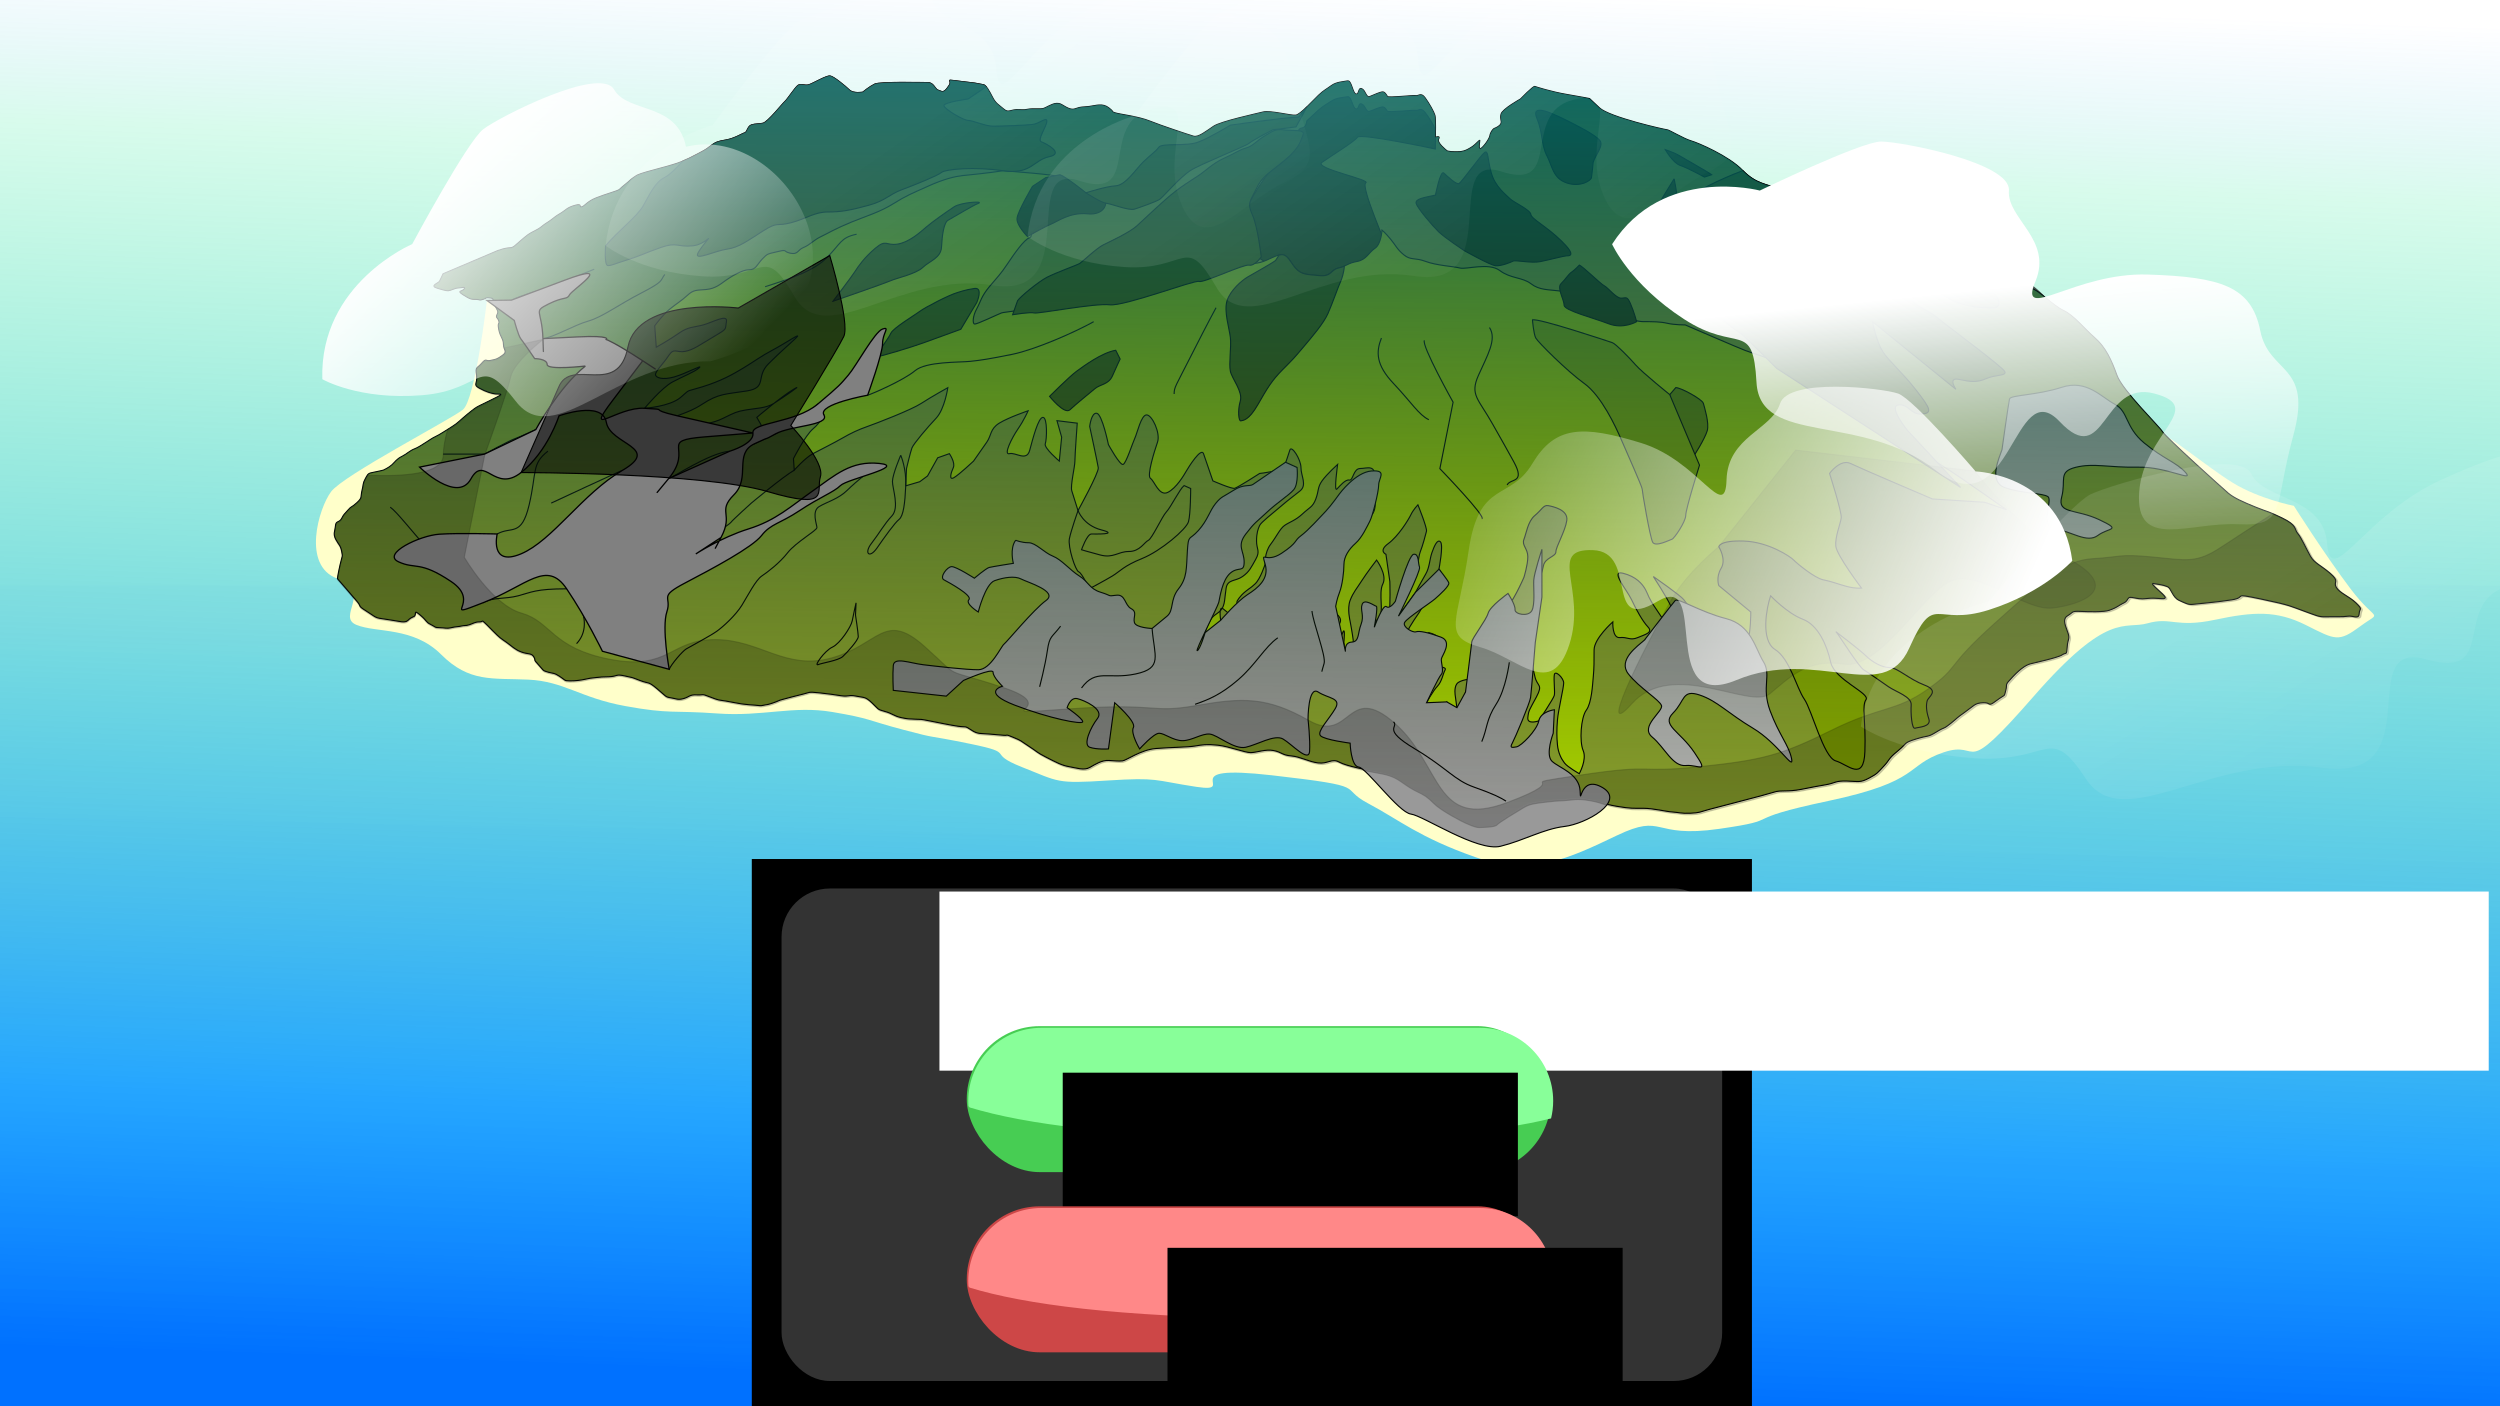 <?xml version="1.0" encoding="UTF-8" standalone="no"?>
<!-- Created with Inkscape (http://www.inkscape.org/) -->

<svg
   xmlns:dc="http://purl.org/dc/elements/1.1/"
   xmlns:cc="http://creativecommons.org/ns#"
   xmlns:rdf="http://www.w3.org/1999/02/22-rdf-syntax-ns#"
   xmlns:svg="http://www.w3.org/2000/svg"
   xmlns="http://www.w3.org/2000/svg"
   xmlns:xlink="http://www.w3.org/1999/xlink"
   xmlns:sodipodi="http://sodipodi.sourceforge.net/DTD/sodipodi-0.dtd"
   xmlns:inkscape="http://www.inkscape.org/namespaces/inkscape"
   width="1920"
   height="1080"
   viewBox="0 0 508 285.75"
   version="1.1"
   id="svg8"
   inkscape:version="0.92.4 (5da689c313, 2019-01-14)"
   sodipodi:docname="main_menu.svg">
  <defs
     id="defs2">
    <linearGradient
       inkscape:collect="always"
       id="linearGradient1535">
      <stop
         style="stop-color:#ffffff;stop-opacity:1;"
         offset="0"
         id="stop1531" />
      <stop
         style="stop-color:#ffffff;stop-opacity:0;"
         offset="1"
         id="stop1533" />
    </linearGradient>
    <linearGradient
       inkscape:collect="always"
       id="linearGradient984">
      <stop
         style="stop-color:#006870;stop-opacity:1"
         offset="0"
         id="stop980" />
      <stop
         style="stop-color:#222b00;stop-opacity:0"
         offset="1"
         id="stop982" />
    </linearGradient>
    <linearGradient
       inkscape:collect="always"
       xlink:href="#linearGradient984"
       id="linearGradient986"
       x1="260.376"
       y1="309.148"
       x2="264.814"
       y2="16.676"
       gradientUnits="userSpaceOnUse"
       gradientTransform="matrix(-0.81,0,0,-0.569,479.888,189.354)" />
    <filter
       inkscape:collect="always"
       style="color-interpolation-filters:sRGB"
       id="filter1527"
       x="-0.081"
       width="1.162"
       y="-0.152"
       height="1.303">
      <feGaussianBlur
         inkscape:collect="always"
         stdDeviation="5.615"
         id="feGaussianBlur1529" />
    </filter>
    <linearGradient
       inkscape:collect="always"
       xlink:href="#linearGradient1535"
       id="linearGradient1541"
       gradientUnits="userSpaceOnUse"
       x1="327.857"
       y1="113.023"
       x2="514.635"
       y2="104.635"
       gradientTransform="translate(22.363,37.232)" />
    <linearGradient
       inkscape:collect="always"
       xlink:href="#linearGradient1535"
       id="linearGradient1545"
       gradientUnits="userSpaceOnUse"
       x1="405.715"
       y1="94.944"
       x2="412.183"
       y2="162.251"
       gradientTransform="translate(-220.798,-7.517)" />
    <linearGradient
       inkscape:collect="always"
       xlink:href="#linearGradient1535"
       id="linearGradient1549"
       gradientUnits="userSpaceOnUse"
       gradientTransform="translate(-220.798,-7.517)"
       x1="405.715"
       y1="94.944"
       x2="412.183"
       y2="162.251" />
    <filter
       inkscape:collect="always"
       style="color-interpolation-filters:sRGB"
       id="filter1701"
       x="-0.201"
       width="1.401"
       y="-0.33"
       height="1.661">
      <feGaussianBlur
         inkscape:collect="always"
         stdDeviation="13.362"
         id="feGaussianBlur1703" />
    </filter>
    <filter
       inkscape:collect="always"
       style="color-interpolation-filters:sRGB"
       id="filter2778"
       x="-0.037"
       width="1.074"
       y="-0.162"
       height="1.324">
      <feGaussianBlur
         inkscape:collect="always"
         stdDeviation="28.481"
         id="feGaussianBlur2780" />
    </filter>
    <filter
       x="-0.25"
       width="1.5"
       y="-0.5"
       height="2"
       inkscape:menu-tooltip="Colorizable filling with flow inside like transparency"
       inkscape:menu="Overlays"
       inkscape:label="Shaken Liquid"
       style="color-interpolation-filters:sRGB;"
       id="filter3254">
      <feFlood
         flood-color="rgb(158,236,254)"
         result="result9"
         id="feFlood3230" />
      <feGaussianBlur
         result="result8"
         stdDeviation="7"
         in="SourceGraphic"
         id="feGaussianBlur3232" />
      <feTurbulence
         baseFrequency="0.05"
         numOctaves="2"
         type="fractalNoise"
         result="result7"
         seed="0"
         id="feTurbulence3234" />
      <feColorMatrix
         values="1 0 0 0 0 0 1 0 0 0 0 0 1 0 0 0 0 0 2 -0.75 "
         result="result5"
         id="feColorMatrix3236" />
      <feComposite
         in2="result7"
         in="result8"
         operator="out"
         result="result6"
         id="feComposite3238" />
      <feDisplacementMap
         in2="result6"
         result="result4"
         scale="100"
         yChannelSelector="A"
         xChannelSelector="A"
         in="result5"
         id="feDisplacementMap3240" />
      <feComposite
         in2="result4"
         in="result8"
         operator="arithmetic"
         result="result2"
         k1="1"
         k3="0.5"
         id="feComposite3242" />
      <feComposite
         in2="result2"
         operator="in"
         in="SourceGraphic"
         result="fbSourceGraphic"
         id="feComposite3244" />
      <feMerge
         result="result10"
         id="feMerge3250">
        <feMergeNode
           in="result9"
           id="feMergeNode3246" />
        <feMergeNode
           in="fbSourceGraphic"
           id="feMergeNode3248" />
      </feMerge>
      <feComposite
         in2="SourceAlpha"
         operator="in"
         result="result11"
         id="feComposite3252" />
    </filter>
    <linearGradient
       inkscape:collect="always"
       xlink:href="#linearGradient1535"
       id="linearGradient1541-9"
       gradientUnits="userSpaceOnUse"
       x1="327.857"
       y1="113.023"
       x2="514.635"
       y2="104.635"
       gradientTransform="translate(22.363,37.232)" />
    <filter
       inkscape:collect="always"
       style="color-interpolation-filters:sRGB"
       id="filter1527-7"
       x="-0.081"
       width="1.162"
       y="-0.152"
       height="1.303">
      <feGaussianBlur
         inkscape:collect="always"
         stdDeviation="5.615"
         id="feGaussianBlur1529-5" />
    </filter>
    <linearGradient
       inkscape:collect="always"
       xlink:href="#linearGradient1535"
       id="linearGradient1553"
       gradientUnits="userSpaceOnUse"
       gradientTransform="translate(-220.798,-7.517)"
       x1="405.715"
       y1="94.944"
       x2="412.183"
       y2="162.251" />
    <filter
       inkscape:collect="always"
       style="color-interpolation-filters:sRGB"
       id="filter2343"
       x="-0.043"
       width="1.086"
       y="-0.082"
       height="1.164">
      <feGaussianBlur
         inkscape:collect="always"
         stdDeviation="2.067"
         id="feGaussianBlur2345" />
    </filter>
    <linearGradient
       inkscape:collect="always"
       xlink:href="#linearGradient1535"
       id="linearGradient1537"
       x1="405.715"
       y1="94.944"
       x2="412.183"
       y2="162.251"
       gradientUnits="userSpaceOnUse"
       gradientTransform="translate(4.234,-5.5)" />
    <filter
       inkscape:collect="always"
       style="color-interpolation-filters:sRGB"
       id="filter2589"
       x="-0.33"
       width="1.659"
       y="-0.463"
       height="1.927">
      <feGaussianBlur
         inkscape:collect="always"
         stdDeviation="10.787"
         id="feGaussianBlur2591" />
    </filter>
    <linearGradient
       inkscape:collect="always"
       xlink:href="#linearGradient1535"
       id="linearGradient2595"
       gradientUnits="userSpaceOnUse"
       x1="393.998"
       y1="59.036"
       x2="406.135"
       y2="139.195"
       gradientTransform="translate(-303.618,-26.192)" />
    <linearGradient
       inkscape:collect="always"
       xlink:href="#linearGradient3275"
       id="linearGradient3277"
       x1="996.01"
       y1="1076.001"
       x2="1008.132"
       y2="274.393"
       gradientUnits="userSpaceOnUse" />
    <linearGradient
       inkscape:collect="always"
       id="linearGradient3275">
      <stop
         style="stop-color:#0071ff;stop-opacity:1;"
         offset="0"
         id="stop3271" />
      <stop
         style="stop-color:#0071ff;stop-opacity:0;"
         offset="1"
         id="stop3273" />
    </linearGradient>
    <filter
       x="-0.25"
       width="1.5"
       y="-0.5"
       height="2"
       inkscape:menu-tooltip="Colorizable filling with flow inside like transparency"
       inkscape:menu="Overlays"
       inkscape:label="Shaken Liquid"
       style="color-interpolation-filters:sRGB"
       id="filter3254-0">
      <feFlood
         flood-color="rgb(158,236,254)"
         result="result9"
         id="feFlood3230-5" />
      <feGaussianBlur
         result="result8"
         stdDeviation="7"
         in="SourceGraphic"
         id="feGaussianBlur3232-8" />
      <feTurbulence
         baseFrequency="0.05"
         numOctaves="2"
         type="fractalNoise"
         result="result7"
         seed="0"
         id="feTurbulence3234-8" />
      <feColorMatrix
         values="1 0 0 0 0 0 1 0 0 0 0 0 1 0 0 0 0 0 2 -0.75 "
         result="result5"
         id="feColorMatrix3236-1" />
      <feComposite
         in2="result7"
         in="result8"
         operator="out"
         result="result6"
         id="feComposite3238-5" />
      <feDisplacementMap
         in2="result6"
         result="result4"
         scale="100"
         yChannelSelector="A"
         xChannelSelector="A"
         in="result5"
         id="feDisplacementMap3240-0" />
      <feComposite
         k4="0"
         k2="0"
         in2="result4"
         in="result8"
         operator="arithmetic"
         result="result2"
         k1="1"
         k3="0.5"
         id="feComposite3242-2" />
      <feComposite
         in2="result2"
         operator="in"
         in="SourceGraphic"
         result="fbSourceGraphic"
         id="feComposite3244-5" />
      <feMerge
         result="result10"
         id="feMerge3250-6">
        <feMergeNode
           in="result9"
           id="feMergeNode3246-5" />
        <feMergeNode
           in="fbSourceGraphic"
           id="feMergeNode3248-4" />
      </feMerge>
      <feComposite
         in2="SourceAlpha"
         operator="in"
         result="result11"
         id="feComposite3252-8" />
    </filter>
    <linearGradient
       gradientTransform="translate(2.0469461e-4,-11.25)"
       inkscape:collect="always"
       xlink:href="#linearGradient997"
       id="linearGradient999"
       x1="251.846"
       y1="293.48"
       x2="261.468"
       y2="8.356"
       gradientUnits="userSpaceOnUse" />
    <linearGradient
       inkscape:collect="always"
       id="linearGradient997">
      <stop
         style="stop-color:#0071ff;stop-opacity:1"
         offset="0"
         id="stop993" />
      <stop
         id="stop1001"
         offset="0.186"
         style="stop-color:#0097ff;stop-opacity:0.851" />
      <stop
         style="stop-color:#00e583;stop-opacity:0.153"
         offset="0.874"
         id="stop1003" />
      <stop
         style="stop-color:#008aff;stop-opacity:0;"
         offset="1"
         id="stop995" />
    </linearGradient>
    <filter
       inkscape:collect="always"
       style="color-interpolation-filters:sRGB"
       id="filter7539"
       x="-0.153"
       width="1.305"
       y="-0.277"
       height="1.554">
      <feGaussianBlur
         inkscape:collect="always"
         stdDeviation="12.927"
         id="feGaussianBlur7541" />
    </filter>
  </defs>
  <sodipodi:namedview
     id="base"
     pagecolor="#ffffff"
     bordercolor="#666666"
     borderopacity="1.0"
     inkscape:pageopacity="0.0"
     inkscape:pageshadow="2"
     inkscape:zoom="0.49497475"
     inkscape:cx="888.89608"
     inkscape:cy="701.70963"
     inkscape:document-units="px"
     inkscape:current-layer="layer1"
     showgrid="false"
     units="px"
     inkscape:window-width="1858"
     inkscape:window-height="1057"
     inkscape:window-x="-8"
     inkscape:window-y="-8"
     inkscape:window-maximized="1"
     inkscape:snap-text-baseline="true" />
  <g
     inkscape:groupmode="layer"
     id="layer4"
     inkscape:label="water"
     style="display:inline"
     sodipodi:insensitive="true">
    <rect
       style="display:inline;fill:url(#linearGradient999);fill-opacity:1;stroke:none;stroke-width:2;stroke-linecap:round;stroke-miterlimit:4;stroke-dasharray:none"
       id="rect991"
       width="510.268"
       height="288.774"
       x="-0.756"
       y="-1.512" />
    <path
       style="display:inline;opacity:0.179;fill:url(#linearGradient3277);fill-opacity:1;stroke:none;stroke-width:7.559;stroke-linecap:round;stroke-miterlimit:4;stroke-dasharray:none;filter:url(#filter3254-0)"
       d="M -2.857,560.781 V 1085.715 H 1925.715 V 560.781 Z"
       transform="matrix(0.265,0,0,0.321,7.3812241e-5,-60.978)"
       id="rect3174"
       inkscape:connector-curvature="0" />
  </g>
  <g
     inkscape:label="island"
     inkscape:groupmode="layer"
     id="layer1"
     transform="translate(0,-11.25)"
     style="display:inline"
     sodipodi:insensitive="true">
    <path
       style="opacity:0.783;fill:#000000;stroke:#000000;stroke-width:0.265px;stroke-linecap:butt;stroke-linejoin:miter;stroke-opacity:1;filter:url(#filter1701)"
       d="m 347.814,103.646 c 5.292,6.048 9.071,20.033 5.67,25.324 -3.402,5.292 -10.961,18.899 -17.387,25.324 -6.426,6.426 -10.772,5.292 -18.899,14.741 -8.126,9.449 -28.537,24.568 -9.733,19.844 18.804,-4.725 22.962,-8.504 44.507,-13.04 21.545,-4.536 31.372,-9.26 44.979,-15.875 13.607,-6.614 11.361,-21.909 23.642,-15.263 12.281,6.646 14.533,17.531 23.983,11.861 9.449,-5.67 20.033,-12.851 12.473,-17.009 -7.56,-4.158 -17.009,-18.521 -18.899,-20.789 -1.89,-2.268 -9.951,-17.823 -23.875,-14.77 -13.923,3.053 -46.429,-13.956 -52.477,-10.932 -6.048,3.024 -13.985,10.583 -13.985,10.583 z"
       id="path1555"
       inkscape:connector-curvature="0"
       transform="matrix(0.838,0,0,0.887,54.241,-25.696)" />
    <path
       style="fill:#ffffca;fill-opacity:1;stroke:none;stroke-width:0.228px;stroke-linecap:butt;stroke-linejoin:miter;stroke-opacity:1"
       d="m 103.941,72.234 -4.995,0.065 c 0,0 -2.368,20.201 -4.902,22.212 -2.535,2.011 -24.215,13.276 -26.749,16.628 -2.535,3.352 -6.02,15.084 1.268,17.682 7.287,2.598 -0.249,7.729 3.869,9.405 4.119,1.676 11.521,0.328 17.224,6.027 5.703,5.699 10.385,4.76 17.672,5.095 7.287,0.335 10.516,3.694 19.705,5.37 9.188,1.676 9.569,0.84 18.757,1.51 9.188,0.67 15.384,-1.649 23.305,-0.308 7.921,1.341 6.871,1.609 14.475,3.62 7.604,2.011 3.748,0.843 13.57,2.854 9.822,2.011 2.909,1.707 10.513,4.724 7.604,3.017 6.939,3.403 17.394,2.732 10.456,-0.67 9.22,-0.051 18.091,1.29 8.871,1.341 -5.228,-4.693 15.366,-2.346 20.594,2.346 13.149,2.346 19.485,5.699 6.337,3.352 10.297,6.872 21.703,10.894 11.406,4.022 19.01,0.335 28.832,-4.358 9.822,-4.693 6.902,0.652 20.843,-1.36 13.941,-2.011 3.123,-1.642 22.133,-5.665 19.01,-4.022 15.534,-7.202 23.455,-9.884 7.921,-2.682 3.121,6.01 18.329,-11.421 15.208,-17.431 18.36,-13.459 23.113,-14.8 4.753,-1.341 5.726,0.972 13.646,-0.704 7.921,-1.676 12.533,-1.93 18.553,1.087 6.02,3.017 6.572,3.517 11.052,0.199 4.481,-3.318 3.361,-0.474 -2.016,-7.585 -5.377,-7.111 -11.52,-16.862 -11.52,-16.862 0,0 -7.075,-1.389 -12.452,-4.707 -5.377,-3.318 -14.114,-10.666 -15.907,-10.666 -1.792,0 -6.721,18.962 -6.721,18.962 l -284.525,2.844 z"
       id="path2824"
       inkscape:connector-curvature="0"
       sodipodi:nodetypes="cccscssssssssssssccssssssssccccsccc" />
    <path
       style="fill:#89a02c;fill-opacity:1;stroke:#000000;stroke-width:0.228px;stroke-linecap:butt;stroke-linejoin:miter;stroke-opacity:1"
       d="m 101.275,62.116 -11.248,4.777 c 0,0 -0.475,1.089 -0.713,1.508 -0.238,0.419 -2.139,0.922 -0.396,1.425 1.743,0.503 1.98,0.587 2.535,0.419 0.554,-0.168 1.188,-0.503 1.743,-0.503 0.554,0 1.584,-0.335 1.109,0.251 -0.475,0.587 -1.584,0.251 -0.158,1.173 1.426,0.922 1.743,0.922 2.614,0.922 0.871,0 0.475,0.251 1.347,0 0.871,-0.251 0.475,-0.419 1.188,-0.335 0.713,0.084 0.871,-0.084 1.188,1.173 0.317,1.257 0.951,1.425 0.554,2.179 -0.396,0.754 0.079,0.587 0.317,1.341 0.238,0.754 -0.317,0.168 0,1.76 0.317,1.592 0.951,1.844 0.951,3.017 0,1.173 0.951,1.425 -0.238,2.263 -1.188,0.838 -1.267,0.754 -2.376,1.006 -1.109,0.251 -0.792,-0.587 -1.822,0.587 -1.03,1.173 -1.267,0.587 -1.03,2.43 0.238,1.844 -0.792,1.844 0.554,2.598 1.347,0.754 2.535,1.089 3.248,1.173 0.713,0.084 1.98,-0.168 0.317,0.67 -1.663,0.838 -2.535,1.257 -3.406,1.676 -0.871,0.419 -1.188,0.67 -2.535,1.76 -1.347,1.089 -1.98,1.844 -3.089,2.514 -1.109,0.67 -2.535,1.676 -3.485,2.095 -0.951,0.419 -3.01,2.011 -4.119,2.43 -1.109,0.419 -1.663,1.089 -2.693,1.592 -1.03,0.503 -1.347,1.089 -1.98,1.676 -0.634,0.587 -1.743,1.089 -1.743,1.089 0,0 -1.347,0.335 -2.297,0.503 -0.951,0.168 -0.951,0.503 -1.426,1.341 -0.475,0.838 -0.317,1.089 -0.634,2.346 -0.317,1.257 0.158,1.341 -1.03,2.43 -1.188,1.089 -1.03,0.587 -1.822,1.508 -0.792,0.922 -0.792,0.754 -1.267,1.676 -0.475,0.922 -1.188,0.419 -1.267,1.508 -0.079,1.089 -0.554,1.592 0.079,2.765 0.634,1.173 0.951,1.173 1.188,2.43 0.238,1.257 0.158,0.587 -0.317,2.682 -0.475,2.095 -0.554,2.849 -0.554,2.849 0,0 1.188,1.341 1.743,2.011 0.554,0.67 1.426,1.676 2.297,2.682 0.871,1.006 0,0.754 1.743,1.844 1.743,1.089 1.822,1.425 3.168,1.592 1.347,0.168 1.98,0.335 2.693,0.419 0.713,0.084 2.059,0.503 2.614,0 0.554,-0.503 0.554,-0.503 1.267,-0.838 0.713,-0.335 -0.238,-1.592 1.267,-0.335 1.505,1.257 1.109,1.425 2.139,1.927 1.03,0.503 0.792,0.67 1.822,0.67 1.03,0 1.347,0.251 2.376,0 1.03,-0.251 1.426,-0.168 2.059,-0.335 0.634,-0.168 0.792,0 1.584,-0.251 0.792,-0.251 1.188,-0.587 2.059,-0.587 0.871,0 0.396,-0.503 1.188,0.251 0.792,0.754 -0.079,-0.084 1.505,1.508 1.584,1.592 1.584,1.508 2.772,2.346 1.188,0.838 1.743,1.508 3.089,2.011 1.347,0.503 2.059,0.168 2.535,1.006 0.475,0.838 -0.238,0.335 0.871,1.508 1.109,1.173 0.792,1.257 2.059,1.592 1.267,0.335 1.109,0.084 2.297,0.838 1.188,0.754 0.871,0.922 2.059,0.922 1.188,0 1.98,-0.084 3.168,-0.335 1.188,-0.251 0.713,-0.168 2.139,-0.335 1.426,-0.168 0.871,-0.084 2.693,-0.168 1.822,-0.084 1.267,-0.587 3.168,-0.168 1.901,0.419 1.109,0.168 3.089,0.922 1.98,0.754 1.584,0.084 3.485,1.676 1.901,1.592 1.663,1.676 2.772,1.844 1.109,0.168 1.426,0.503 2.614,0.168 1.188,-0.335 1.188,-0.838 2.693,-0.754 1.505,0.084 0.792,-0.335 2.693,0.419 1.901,0.754 1.743,0.587 3.248,0.838 1.505,0.251 2.059,0.419 3.248,0.587 1.188,0.168 1.743,0.168 2.693,0.251 0.951,0.084 1.03,0.168 1.743,0 0.713,-0.168 0.475,0 1.743,-0.419 1.267,-0.419 1.109,-0.503 2.059,-0.754 0.951,-0.251 2.772,-0.754 4.198,-1.089 1.426,-0.335 0.871,-0.503 3.248,-0.251 2.376,0.251 2.693,0.335 4.436,0.587 1.743,0.251 1.426,-0.251 3.089,0.084 1.663,0.335 1.822,0.084 3.168,1.341 1.347,1.257 1.03,1.341 2.614,1.76 1.584,0.419 1.822,0.922 3.327,1.257 1.505,0.335 1.584,0.251 3.01,0.335 1.426,0.084 0.634,-0.084 2.772,0.335 2.139,0.419 4.119,0.838 5.782,1.089 1.663,0.251 1.347,-0.168 2.693,0.754 1.347,0.922 1.98,0.67 3.723,0.838 1.743,0.168 1.98,0.168 2.931,0.251 0.951,0.084 0.079,-0.335 1.901,0.419 1.822,0.754 1.267,0.587 3.089,1.76 1.822,1.173 1.584,1.257 3.564,2.263 1.98,1.006 3.168,1.676 4.673,1.927 1.505,0.251 3.01,0.838 4.198,0.168 1.188,-0.67 2.455,-1.508 3.881,-1.425 1.426,0.084 1.98,0.168 2.772,0.084 0.792,-0.084 3.723,-2.263 6.812,-2.514 3.089,-0.251 6.416,-0.251 7.921,-0.503 1.505,-0.251 2.376,-0.419 4.673,-0.168 2.297,0.251 5.465,1.508 6.654,1.508 1.188,0 3.01,-0.754 4.673,-0.419 1.663,0.335 1.663,0.922 3.564,1.089 1.901,0.168 3.485,1.173 5.465,1.425 1.98,0.251 2.772,-1.006 4.277,-0.168 1.505,0.838 5.889,1.642 7.569,1.939 1.68,0.296 3.08,0.593 4.705,1.718 1.624,1.126 2.24,1.541 3.473,2.133 1.232,0.593 1.904,0.948 3.305,2.37 1.4,1.422 5.94,3.781 6.415,3.949 0.475,0.168 1.861,0.922 2.812,0.88 0.951,-0.042 3.129,-0.042 3.564,-0.545 0.436,-0.503 4.119,-2.724 5.386,-3.478 1.267,-0.754 2.218,-0.838 4.198,-1.089 1.98,-0.251 2.218,-0.251 3.96,-0.335 1.743,-0.084 2.455,-0.503 5.307,0 2.852,0.503 2.693,0.922 5.624,1.425 2.931,0.503 3.406,0.419 5.465,0.419 2.059,0 4.594,0.67 5.941,0.754 1.347,0.084 1.743,0.335 3.644,0.251 1.901,-0.084 1.901,-0.251 3.723,-0.754 1.822,-0.503 11.723,-3.017 13.228,-3.52 1.505,-0.503 2.614,0 5.624,-0.587 3.01,-0.587 2.931,-0.587 4.911,-0.922 1.98,-0.335 1.901,-0.838 4.356,-0.754 2.455,0.084 2.693,0.335 4.436,-0.587 1.743,-0.922 1.743,-1.089 3.01,-2.43 1.267,-1.341 0.792,-1.425 2.852,-3.101 2.059,-1.676 1.03,-1.592 3.723,-2.43 2.693,-0.838 2.218,-0.251 4.119,-1.425 1.901,-1.173 1.267,-0.419 2.931,-1.76 1.663,-1.341 0.95,-0.922 2.852,-2.263 1.901,-1.341 1.98,-1.844 3.723,-1.927 1.743,-0.084 0.792,1.006 2.693,-0.419 1.901,-1.425 1.505,-0.587 1.901,-2.095 0.396,-1.508 -0.396,-0.838 1.426,-2.765 1.822,-1.927 2.931,-2.43 3.485,-2.598 0.554,-0.168 5.703,-1.257 6.535,-1.844 0.832,-0.587 0.911,0.251 1.03,-1.592 0.119,-1.844 0.673,-1.508 0.04,-3.184 -0.634,-1.676 -0.911,-2.64 0.119,-3.226 1.03,-0.587 0.634,-0.922 2.416,-0.838 1.782,0.084 4.871,0.168 5.941,-0.21 1.069,-0.377 1.426,-0.587 2.218,-1.089 0.792,-0.503 1.109,-0.377 1.584,-1.215 0.475,-0.838 1.584,0.209 3.762,-0.084 2.178,-0.293 3.842,0.335 3.842,-0.209 0,-0.545 -3.485,-3.017 -2.376,-2.849 1.109,0.168 2.02,0.293 2.812,0.629 0.792,0.335 1.03,2.179 2.337,2.765 1.307,0.587 1.941,0.964 2.812,0.838 0.871,-0.126 4.465,-0.376 7.881,-0.91 3.417,-0.533 -0.28,-1.481 5.993,-0.178 6.273,1.304 6.161,1.541 8.681,2.43 2.52,0.889 2.968,1.244 4.593,1.185 1.624,-0.059 3.361,0.059 4.369,-0.119 1.008,-0.178 2.24,0.711 2.296,-0.474 0.056,-1.185 0.84,-0.77 -0.616,-2.192 -1.456,-1.422 -3.361,-2.015 -4.033,-3.2 -0.672,-1.185 0.784,-1.067 -1.176,-2.785 -1.96,-1.718 -3.249,-2.074 -4.089,-3.555 -0.84,-1.481 -1.848,-3.792 -2.576,-4.622 -0.728,-0.83 0,-1.6 -3.192,-3.141 -3.193,-1.541 -2.408,-1.007 -5.209,-2.133 -2.8,-1.126 -4.593,-1.955 -5.713,-2.904 -1.12,-0.948 -12.714,-11.384 -13.348,-12.473 -0.634,-1.089 -8.158,-8.38 -9.267,-11.481 -1.109,-3.101 -2.297,-5.699 -4.515,-7.626 -2.218,-1.927 -4.198,-4.525 -6.337,-5.531 -2.139,-1.006 -4.911,-4.022 -6.416,-4.441 -1.505,-0.419 -6.891,-2.933 -8.158,-2.933 -1.267,0 -4.911,-0.587 -7.05,-1.76 -2.139,-1.173 -4.673,-2.179 -6.02,-3.101 -1.347,-0.922 -5.861,-1.844 -7.366,-2.346 -1.505,-0.503 -11.224,-4.779 -14.192,-6.32 -2.968,-1.541 -7.113,-2.844 -9.073,-3.852 -1.96,-1.007 -4.145,-0.83 -6.945,-3.733 -2.8,-2.904 -9.017,-5.57 -10.474,-5.985 -1.456,-0.415 -4.481,-2.252 -4.873,-2.252 -0.392,0 -11.706,-2.548 -13.722,-4.444 -2.016,-1.896 -2.016,-1.896 -2.016,-1.896 0,0 -1.456,-0.296 -4.593,-0.83 -3.136,-0.533 -6.211,-1.507 -6.528,-1.632 -0.317,-0.126 -2.911,2.556 -2.911,2.556 0,0 -3.695,2.039 -3.947,3.076 -0.252,1.037 0.224,1.393 -0.028,1.926 -0.252,0.533 -1.036,0.859 -1.344,0.978 -0.308,0.119 -0.812,0.859 -0.896,1.481 -0.084,0.622 -1.389,2.448 -1.903,2.616 -0.515,0.168 -0.119,-1.55 -0.158,-1.676 -0.04,-0.126 -0.911,0.88 -1.426,1.215 -0.515,0.335 -1.465,1.048 -2.772,1.089 -1.307,0.042 -2.297,-0.042 -2.495,-0.21 -0.198,-0.168 -2.099,-1.634 -1.663,-2.388 0.436,-0.754 -0.673,-0.335 -0.673,-0.335 0,0 0.119,-3.729 -0.079,-4.441 -0.198,-0.712 -1.188,-2.472 -2.02,-3.603 -0.832,-1.131 -1.347,-0.293 -1.822,-0.419 -0.475,-0.126 -5.624,0.503 -5.822,0.168 -0.198,-0.335 -0.554,-1.006 -1.069,-0.922 -0.515,0.084 -1.704,0.611 -2.488,0.937 -0.784,0.326 -0.84,-1.185 -1.624,-1.57 -0.784,-0.385 -0.504,1.215 -1.204,1.067 -0.7,-0.148 -0.868,-2.844 -1.736,-2.667 -0.868,0.178 -2.24,0.207 -3.249,0.948 -1.008,0.741 -1.54,0.948 -2.604,1.955 -1.064,1.007 -3.697,3.941 -4.649,4.059 -0.952,0.119 -5.209,-1.007 -6.609,-0.652 -1.4,0.356 -8.569,1.896 -10.082,2.904 -1.512,1.007 -3.08,2.311 -4.089,2.015 -1.008,-0.296 -6.553,-2.133 -8.905,-3.081 -2.352,-0.948 -6.105,-1.363 -7.001,-1.659 -0.896,-0.296 0,0 -1.288,-1.007 -1.288,-1.007 -2.576,-0.474 -3.977,-0.296 -1.4,0.178 -1.568,0 -2.856,0.474 -1.288,0.474 -2.629,-1.037 -3.381,-1.079 -0.752,-0.042 -0.871,0 -1.98,0.503 -1.109,0.503 -0.752,0.629 -2.772,0.587 -2.02,-0.042 -1.347,0.293 -3.208,0.168 -1.861,-0.126 -2.139,0.796 -3.208,-0.126 -1.069,-0.922 -1.584,-1.089 -2.257,-2.388 -0.673,-1.299 -1.307,-2.472 -1.861,-2.556 -0.554,-0.084 -1.861,-0.377 -2.178,-0.377 -0.317,0 -4.133,-0.538 -4.525,-0.538 -0.392,0 0.252,0.326 -0.224,1.037 -0.476,0.711 -1.036,1.541 -1.68,1.215 -0.644,-0.326 -0.672,-0.059 -1.148,-0.711 -0.476,-0.652 -0.84,-1.096 -1.764,-1.067 -0.924,0.03 -9.466,-0.207 -10.558,0.326 -1.092,0.533 -2.408,1.63 -2.408,1.63 0,0 -1.904,0.356 -2.744,-0.444 -0.84,-0.8 -3.193,-2.755 -3.921,-2.844 -0.728,-0.089 -3.384,1.481 -4.255,1.774 -0.871,0.293 -1.644,-0.293 -2.238,0.126 -0.594,0.419 -2.178,2.87 -2.653,3.268 -0.475,0.398 -3.505,4.253 -4.495,4.441 -0.99,0.189 -1.525,0.084 -2.317,0.335 -0.792,0.251 -0.852,1.487 -1.366,1.613 -0.515,0.126 -2.059,1.152 -3.802,1.446 -1.743,0.293 -2.099,0.461 -2.97,1.089 -0.871,0.629 -0.713,0.67 -2.653,1.676 -1.941,1.006 -2.02,1.048 -3.327,1.592 -1.307,0.545 -2.891,0.922 -3.089,1.006 -0.198,0.084 -4.396,1.152 -5.228,1.467 -0.832,0.314 -0.673,0.209 -1.525,0.796 -0.851,0.587 -0.772,0.67 -1.505,1.236 -0.733,0.566 -1.069,0.901 -1.386,1.194 -0.317,0.293 -2.782,0.939 -4.714,1.71 -1.932,0.77 -2.296,1.689 -2.968,1.837 -0.672,0.148 0.28,-0.77 -1.316,-0.326 -1.596,0.444 -1.876,0.948 -2.716,1.481 -0.84,0.533 -0.868,0.474 -1.876,1.274 -1.008,0.8 -1.372,0.859 -2.212,1.57 -0.84,0.711 -1.932,1.037 -2.744,1.63 -0.812,0.593 -0.616,0.504 -1.596,1.304 -0.98,0.8 -1.316,1.333 -2.016,1.363 -0.7,0.03 -1.596,0.237 -2.016,0.415 -0.42,0.178 -0.397,0.103 -0.397,0.103 z"
       id="path826"
       inkscape:connector-curvature="0" />
    <path
       style="fill:#222b00;stroke:#000000;stroke-width:0.22px;stroke-linecap:butt;stroke-linejoin:miter;stroke-opacity:1"
       d="m 273.867,30.904 c -0.026,1.02e-4 -0.052,0.003 -0.079,0.008 -0.868,0.165 -2.241,0.192 -3.249,0.879 -1.008,0.687 -1.54,0.878 -2.604,1.812 -0.531,0.466 -1.454,1.377 -2.363,2.187 -0.331,2.038 -1.335,1.084 -1.67,1.905 -0.448,1.098 -5.377,7.799 -6.049,8.568 -0.672,0.769 -4.481,6.261 -5.153,8.897 -0.672,2.636 -1.12,5.602 1.232,7.25 2.352,1.648 9.409,6.042 10.53,6.042 1.12,0 10.866,4.943 14.338,2.417 3.473,-2.527 3.137,-8.458 3.137,-8.897 0,-0.439 -5.529,-12.893 -4.409,-13.552 1.12,-0.659 -10.599,-2.96 -8.919,-4.168 1.68,-1.208 6.663,-4.238 7.223,-5.117 0.56,-0.879 15.821,2.392 15.821,2.392 0,0 0.119,-3.456 -0.079,-4.117 -0.198,-0.66 -1.188,-2.291 -2.02,-3.34 -0.832,-1.049 -1.347,-0.272 -1.822,-0.388 -0.475,-0.117 -5.624,0.466 -5.822,0.155 -0.198,-0.311 -0.554,-0.932 -1.069,-0.854 -0.515,0.078 -1.704,0.566 -2.488,0.868 -0.784,0.302 -0.84,-1.098 -1.624,-1.455 -0.784,-0.357 -0.504,1.126 -1.204,0.988 -0.678,-0.133 -0.857,-2.483 -1.657,-2.479 z"
       id="path904"
       inkscape:connector-curvature="0"
       sodipodi:nodetypes="cccccccsssssccsccscccccccc" />
    <path
       style="fill:#aad400;fill-opacity:1;stroke:#000000;stroke-width:0.228px;stroke-linecap:butt;stroke-linejoin:miter;stroke-opacity:1"
       d="m 203.85,45.942 c -3.168,0.503 -6.97,0.838 -8.396,1.006 -1.426,0.168 -3.644,0.67 -6.97,2.179 -3.327,1.508 -4.277,1.844 -6.97,3.52 -2.693,1.676 -5.069,2.346 -8.396,3.687 -3.327,1.341 -4.911,2.346 -6.337,3.017 -1.426,0.67 -2.218,1.676 -3.485,2.179 -1.267,0.503 -1.109,1.508 -2.693,1.173 -1.584,-0.335 -0.475,-0.838 -2.535,-0.335 -2.059,0.503 -2.059,0.335 -3.168,1.508 -1.109,1.173 -1.267,2.179 -2.693,2.179 -1.426,0 -3.802,1.508 -4.753,2.179 -0.951,0.67 -2.059,1.676 -3.96,1.844 -1.901,0.168 -2.535,0 -3.802,1.173 -1.267,1.173 -2.218,1.676 -3.644,2.849 -1.426,1.173 -3.01,3.352 -3.01,3.352 l 0.317,4.358 c 0,0 2.693,-1.508 4.594,-2.849 1.901,-1.341 3.01,-1.173 4.911,-1.676 1.901,-0.503 5.069,-2.346 4.753,-0.67 -0.317,1.676 0.317,1.341 -2.535,3.017 -2.852,1.676 -4.119,2.682 -5.861,3.017 -1.743,0.335 -2.218,-0.838 -3.327,0.838 -1.109,1.676 -2.693,3.184 -2.693,3.855 0,0.67 1.426,1.173 3.802,0.503 2.376,-0.67 6.02,-2.682 5.069,-1.844 -0.951,0.838 -3.168,1.676 -5.386,2.849 -2.218,1.173 -5.703,5.363 -5.703,5.363 0,0 5.069,-0.335 7.287,-2.179 2.218,-1.844 0.634,-1.006 4.436,-2.179 3.802,-1.173 6.178,-2.514 8.396,-3.855 2.218,-1.341 3.485,-2.346 6.02,-3.687 2.535,-1.341 6.178,-3.855 4.594,-2.346 -1.584,1.508 -2.852,2.514 -5.545,5.196 -2.693,2.682 -0.158,4.86 -4.436,5.531 -4.277,0.67 -5.703,0.503 -9.03,2.682 -3.327,2.179 -5.861,2.179 -6.495,3.352 -0.634,1.173 0.317,3.687 3.802,2.011 3.485,-1.676 4.594,-1.341 6.97,-2.514 2.376,-1.173 2.693,-1.341 4.594,-1.676 1.901,-0.335 4.119,-0.335 5.703,-1.341 1.584,-1.006 6.495,-4.358 3.96,-2.849 -2.535,1.508 -7.446,5.699 -7.446,5.699 l 0.951,1.676 -1.743,1.508 0.317,2.179 4.277,-2.011 3.96,-2.179 4.594,-3.855 1.267,2.179 c 0,0 -0.634,1.508 -2.218,2.849 -1.584,1.341 -3.96,6.034 -3.96,6.034 l 0.158,2.346 c 0,0 2.218,-2.514 3.802,-3.352 1.584,-0.838 4.277,-2.179 6.02,-3.184 1.743,-1.006 3.168,-1.676 5.069,-2.346 1.901,-0.67 8.871,-3.352 10.931,-4.693 2.059,-1.341 5.386,-3.184 5.386,-3.184 0,0 -0.634,4.358 -2.376,6.201 -1.743,1.844 -4.594,5.196 -4.911,6.034 -0.317,0.838 -1.109,4.19 -1.109,4.19 l -0.158,3.52 2.852,-0.838 1.584,-1.173 2.059,-3.687 2.376,-0.838 c 0,0 1.267,1.844 0.792,2.849 -0.475,1.006 -0.951,2.682 0.158,2.011 1.109,-0.67 3.96,-3.352 3.96,-3.352 0,0 1.743,-2.514 2.693,-3.855 0.951,-1.341 0.634,-2.682 2.535,-3.855 1.901,-1.173 5.861,-2.514 5.861,-2.514 0,0 -0.792,1.844 -2.059,3.687 -1.267,1.844 -3.01,5.363 -1.743,5.028 1.267,-0.335 3.485,1.676 4.119,-0.67 0.634,-2.346 1.743,-6.704 2.693,-6.704 0.951,0 0.792,4.525 0.475,5.363 -0.317,0.838 2.852,3.52 2.852,3.52 l 0.475,-4.861 -0.951,-3.352 4.119,0.503 c 0,0 -0.475,6.537 -0.475,7.71 0,1.173 -0.951,5.028 -0.634,6.034 0.317,1.006 1.267,4.022 1.267,4.022 0,0 4.277,-7.71 4.119,-8.715 -0.158,-1.006 -1.743,-8.38 -1.743,-8.38 0,0 0.317,-2.849 1.426,-2.682 1.109,0.168 2.376,6.369 2.376,6.369 0,0 2.376,4.358 3.01,4.022 0.634,-0.335 1.901,-4.358 2.376,-5.363 0.475,-1.006 1.267,-4.693 2.376,-4.693 1.109,0 2.852,3.687 2.218,5.531 -0.634,1.844 -2.218,6.872 -1.426,7.375 0.792,0.503 1.743,3.687 3.485,2.849 1.743,-0.838 3.327,-3.52 3.802,-4.358 0.475,-0.838 3.01,-4.861 3.485,-3.52 0.475,1.341 1.901,5.531 1.901,5.531 0,0 3.802,1.676 4.436,1.508 0.634,-0.168 5.069,-3.017 5.069,-3.017 0,0 4.684,-0.494 5.021,-1.442 0.336,-0.948 0.784,-2.252 1.12,-3.318 0.336,-1.067 2.255,1.911 2.255,3.587 0,1.676 1.267,3.52 -0.158,4.693 -1.426,1.173 -2.218,1.676 -3.96,3.184 -1.743,1.508 -3.96,3.184 -4.277,3.855 -0.317,0.67 -0.634,1.508 -0.634,3.184 0,1.676 0.792,2.011 -0.158,3.687 -0.951,1.676 -1.267,2.514 -2.693,3.52 -1.426,1.006 -3.01,0.503 -3.327,2.346 -0.317,1.844 -0.158,3.52 -1.109,4.525 -0.951,1.006 -1.584,0.838 -2.376,2.514 -0.792,1.676 -0.792,2.011 -0.792,2.011 l 2.376,0.168 0.792,-2.682 c 0,0 -0.475,-3.017 0.475,-2.346 0.951,0.67 2.535,2.346 2.535,2.346 l 0.317,-3.855 c 0,0 0.475,-1.006 1.743,-2.011 1.267,-1.006 0.792,-0.503 1.901,-1.508 1.109,-1.006 2.059,-4.022 2.059,-4.022 0,0 -0.158,-2.346 1.109,-4.022 1.267,-1.676 1.901,-3.184 2.852,-3.855 0.951,-0.67 2.218,-1.006 3.644,-2.346 1.426,-1.341 2.059,-1.341 2.693,-3.017 0.634,-1.676 0.317,-2.346 1.267,-3.687 0.951,-1.341 3.168,-3.352 3.168,-3.352 0,0 -0.792,5.699 -0.158,5.028 0.634,-0.67 1.743,-2.011 2.535,-1.844 0.792,0.168 0.792,-2.346 2.218,-2.346 1.426,0 3.327,-1.006 2.852,2.346 -0.475,3.352 1.426,6.034 -1.426,7.877 -2.852,1.844 -2.852,1.341 -3.644,3.352 -0.792,2.011 -2.059,2.682 -2.218,5.196 -0.158,2.514 -0.158,3.855 -0.158,4.693 0,0.838 0.634,1.844 -0.792,2.514 -1.426,0.67 -1.584,0.67 -0.634,2.179 0.951,1.508 2.693,2.011 1.743,3.52 -0.951,1.508 -1.267,2.346 -0.634,3.017 0.634,0.67 0.95,-0.503 1.426,-1.508 0.475,-1.006 0.158,2.179 0.158,2.179 l 0.317,1.844 c 0,0 1.743,-1.006 1.584,-2.346 -0.158,-1.341 -0.634,-3.855 -0.634,-3.855 0,0 -0.634,-2.514 0,-4.19 0.634,-1.676 1.426,-2.514 2.376,-4.022 0.951,-1.508 3.01,-4.19 3.01,-4.19 0,0 2.218,3.017 1.267,4.861 -0.951,1.844 0.317,6.034 -0.792,6.872 -1.109,0.838 -1.426,3.855 -1.426,3.855 l 2.218,-0.838 c 0,0 0.951,-1.844 1.267,-3.687 0.317,-1.844 0.158,-6.704 0.158,-6.704 l -0.792,-5.531 c 0,0 -1.584,-0.67 0.475,-2.179 2.059,-1.508 4.119,-4.86 4.594,-5.866 0.475,-1.006 1.426,-2.011 1.426,-2.011 0,0 1.901,4.693 1.743,5.363 -0.158,0.67 -0.792,3.017 -1.267,4.19 -0.475,1.173 -0.475,4.525 -1.584,5.699 -1.109,1.173 -0.475,0 -1.426,2.346 -0.951,2.346 -1.426,5.028 -1.426,5.028 l 3.485,-4.86 c 0,0 1.267,-2.346 2.059,-3.687 0.792,-1.341 0.792,-3.017 1.267,-4.358 0.475,-1.341 1.109,-2.849 1.743,-2.179 0.634,0.67 -0.317,5.531 -0.317,5.531 0,0 1.267,1.006 -0.317,3.017 -1.584,2.011 -3.644,5.699 -3.644,5.699 0,0 -2.218,3.184 -2.376,3.855 -0.158,0.67 -1.743,1.508 -0.317,1.676 1.426,0.168 4.594,-1.341 4.594,-1.341 0,0 3.168,0.67 2.059,2.514 -1.109,1.844 -1.743,2.849 -1.901,3.687 -0.158,0.838 3.644,0.503 3.168,1.341 -0.475,0.838 -0.634,2.346 -1.584,3.352 -0.951,1.006 -2.218,3.352 -2.218,3.352 l 2.218,1.173 1.901,-1.341 0.317,1.341 1.743,-0.168 -0.317,-2.346 c 0,0 -0.317,-1.676 0.317,-2.514 0.634,-0.838 3.01,-1.006 3.01,-1.006 0,0 -1.901,3.52 -1.109,3.184 0.792,-0.335 2.693,-3.855 2.693,-3.855 0,0 -0.792,-2.849 -0.792,-4.358 0,-1.508 0.792,-4.19 2.376,-6.034 1.584,-1.844 2.218,-3.017 3.485,-3.184 1.267,-0.168 3.96,-6.369 3.96,-6.369 0,0 0.792,-2.514 0.792,-4.19 0,-1.676 -1.267,-2.346 -0.792,-3.52 0.475,-1.173 0.792,-3.687 2.218,-4.861 1.426,-1.173 1.743,-2.179 2.693,-2.011 0.951,0.168 4.119,0.838 3.802,3.017 -0.317,2.179 -2.218,5.363 -2.218,6.369 0,1.006 -2.218,1.173 -2.535,2.849 -0.317,1.676 -0.634,1.676 -0.951,3.855 -0.317,2.179 0.475,1.676 -0.158,5.028 -0.634,3.352 -1.109,4.022 -1.267,5.196 -0.158,1.173 -0.634,1.341 -0.317,3.687 0.317,2.346 0.475,2.514 0.951,4.693 0.475,2.179 1.743,1.508 0.317,4.19 -1.426,2.682 -1.584,2.682 -1.743,4.19 -0.158,1.508 2.218,0.67 2.218,0.67 0,0 3.01,-4.525 3.168,-5.196 0.158,-0.67 -0.158,-3.184 0,-4.19 0.158,-1.006 1.901,0.67 1.901,1.676 0,1.006 -1.109,5.531 -1.267,7.542 -0.158,2.011 -0.158,3.352 0,5.028 0.158,1.676 0.792,2.849 1.426,3.687 0.634,0.838 3.01,2.179 3.01,2.179 0,0 1.584,-2.849 0.792,-4.693 -0.792,-1.844 -0.475,-6.704 0.634,-8.213 1.109,-1.508 1.267,-5.196 1.426,-6.872 0.158,-1.676 0.158,-3.017 0.158,-5.363 0,-2.346 3.802,-5.699 3.802,-5.699 0,0 -0.158,3.352 1.426,3.184 1.584,-0.168 2.059,0.67 3.644,0 1.584,-0.67 3.168,-1.006 2.059,-2.179 -1.109,-1.173 -2.376,-3.52 -3.327,-5.531 -0.95,-2.011 -4.436,-6.034 -1.743,-5.363 2.693,0.67 3.96,2.179 4.594,3.352 0.634,1.173 0.475,1.508 2.218,4.022 1.743,2.514 2.852,4.693 3.168,3.184 0.317,-1.508 0.634,-1.844 -0.158,-3.687 -0.792,-1.844 -3.644,-6.201 -3.644,-6.201 0,0 5.545,3.855 6.178,4.693 0.634,0.838 2.218,3.184 3.96,4.525 1.743,1.341 2.851,2.011 6.178,5.531 3.327,3.52 4.753,5.363 5.069,6.369 0.317,1.006 -2.852,-6.872 -2.218,-8.213 0.634,-1.341 0.634,-5.699 0.634,-5.699 l -6.495,-5.363 c 0,0 -0.634,-1.676 0.475,-3.52 1.109,-1.844 -0.475,-4.358 -0.475,-4.358 0,0 0,-1.341 5.069,-1.173 5.069,0.168 9.505,3.184 10.139,3.855 0.634,0.67 4.277,3.687 6.02,4.022 1.743,0.335 2.852,0.838 4.753,1.341 1.901,0.503 3.01,0.335 3.01,0.335 0,0 -5.069,-6.704 -5.228,-8.548 -0.158,-1.844 0.951,-4.525 1.109,-5.699 0.158,-1.173 -2.376,-9.051 -2.376,-9.051 0,0 2.218,-3.017 4.277,-2.011 2.059,1.006 16.634,7.207 16.634,7.207 l 10.614,0.67 4.436,1.508 c 0,0 -10.772,-7.542 -11.406,-7.877 -0.634,-0.335 -6.97,-4.525 -8.238,-5.531 -1.267,-1.006 -9.663,-6.872 -11.248,-7.877 -1.584,-1.006 -9.347,-6.537 -10.139,-6.872 -0.792,-0.335 -11.089,-3.855 -12.04,-4.19 -0.951,-0.335 -12.198,-5.196 -12.198,-5.196 0,0 -2.218,0 -3.644,-0.335 -1.426,-0.335 -3.01,-0.335 -4.911,-0.335 -1.901,0 -8.079,-2.011 -10.139,-3.017 -2.059,-1.006 -3.802,-2.849 -6.495,-3.184 -2.693,-0.335 -4.436,-0.168 -6.178,-1.508 -1.743,-1.341 -4.119,-1.006 -6.337,-2.682 -2.218,-1.676 -6.812,-0.168 -8.079,-0.503 -1.267,-0.335 -4.753,-0.503 -6.97,-1.341 -2.218,-0.838 -3.01,-0.168 -4.436,-1.341 -1.426,-1.173 -1.584,-1.844 -2.693,-3.184 -1.109,-1.341 -1.743,-1.844 -1.743,-1.844 0,0 -0.158,2.849 -1.426,3.687 -1.267,0.838 -1.743,2.346 -3.644,2.682 -1.901,0.335 -2.218,1.006 -3.802,1.341 -1.584,0.335 -1.346,1.774 -3.81,1.537 -2.464,-0.237 -3.697,-0.119 -4.929,-1.541 -1.232,-1.422 -1.68,-3.2 -3.473,-2.607 -1.792,0.593 -3.137,1.659 -5.041,1.659 -1.904,0 -8.401,2.489 -10.53,2.015 -2.128,-0.474 -1.456,0 -3.809,-0.474 -2.352,-0.474 -0.56,-2.844 -4.257,-1.185 -3.697,1.659 -5.713,2.963 -8.401,4.029 -2.688,1.067 0.56,0.474 -5.377,1.896 -5.937,1.422 -6.385,-1.659 -7.281,-1.067 -0.896,0.593 -2.8,2.133 -4.929,3.318 -2.128,1.185 -5.937,1.304 -6.609,1.541 -0.672,0.237 -5.041,2.37 -5.489,2.252 -0.448,-0.119 -0.336,-1.659 0.448,-3.081 0.784,-1.422 0.896,-2.489 2.576,-4.504 1.68,-2.015 2.24,-2.489 3.585,-4.504 1.344,-2.015 3.473,-5.096 4.593,-5.452 1.12,-0.356 -1.008,-3.318 -1.008,-4.385 0,-1.067 0.56,-3.555 2.016,-5.096 1.456,-1.541 2.464,-2.726 4.145,-2.963 1.68,-0.237 -10.54,-1.167 -10.54,-1.167 z"
       id="path828"
       inkscape:connector-curvature="0" />
    <path
       style="fill:#445500;fill-opacity:1;stroke:#000000;stroke-width:0.228px;stroke-linecap:butt;stroke-linejoin:miter;stroke-opacity:1"
       d="m 260.371,62.992 c -0.141,0.005 -0.295,0.033 -0.457,0.076 l -0.716,1.108 c -0.56,0.474 -4.369,2.607 -5.601,3.318 -1.232,0.711 -3.585,2.726 -4.257,4.859 -0.672,2.133 0.448,5.57 0.672,7.466 0.224,1.896 -0.336,5.333 0,6.873 0.336,1.541 2.576,4.148 2.016,6.044 -0.56,1.896 -0.336,4.148 0.112,4.029 0.448,-0.119 1.568,3.5e-4 3.473,-3.318 1.904,-3.318 2.8,-4.859 5.041,-7.111 2.24,-2.252 2.24,-2.252 4.145,-4.504 1.904,-2.252 4.145,-4.859 5.041,-6.874 0.896,-2.015 2.128,-5.57 2.576,-6.518 0.212,-0.449 0.672,-1.804 0.755,-3.118 -0.336,0.151 -0.704,0.29 -1.202,0.396 -1.584,0.335 -1.346,1.774 -3.811,1.537 -2.464,-0.237 -3.696,-0.119 -4.929,-1.541 -1.078,-1.244 -1.556,-2.761 -2.859,-2.724 z"
       id="path830"
       inkscape:connector-curvature="0" />
    <path
       style="fill:none;stroke:#000000;stroke-width:0.228px;stroke-linecap:butt;stroke-linejoin:miter;stroke-opacity:1"
       d="m 161.394,106.782 c -2.341,1.362 -8.726,6.695 -8.726,6.695 0,0 -3.809,3.437 -4.145,3.911 -0.336,0.474 -4.145,2.963 -6.273,3.555 -2.128,0.593 -3.585,1.896 -5.937,2.726 -2.352,0.83 -5.937,3.555 -5.937,3.555"
       id="path869"
       inkscape:connector-curvature="0" />
    <path
       style="fill:none;stroke:#000000;stroke-width:0.228px;stroke-linecap:butt;stroke-linejoin:miter;stroke-opacity:1"
       d="m 135.978,147.253 c 0.448,-1.067 2.688,-3.674 3.473,-4.148 0.784,-0.474 4.817,-2.607 6.161,-3.555 1.344,-0.948 3.921,-3.318 5.153,-5.333 1.232,-2.015 2.8,-5.096 4.033,-5.926 1.232,-0.83 3.585,-2.607 5.265,-4.741 1.68,-2.133 5.937,-4.504 5.937,-5.096 0,-0.593 -1.12,-3.318 0.448,-4.266 1.568,-0.948 3.921,-1.541 5.713,-3.318 1.792,-1.778 5.489,-4.741 6.497,-5.452"
       id="path871"
       inkscape:connector-curvature="0" />
    <path
       style="fill:none;stroke:#000000;stroke-width:0.228px;stroke-linecap:butt;stroke-linejoin:miter;stroke-opacity:1"
       d="m 183.026,103.759 c 0,0 -1.68,3.911 -1.68,5.333 0,1.422 1.456,5.333 -0.112,6.992 -1.568,1.659 -2.576,3.555 -4.145,5.57 -1.568,2.015 -0.448,3.2 1.12,0.948 1.568,-2.252 3.585,-5.096 4.481,-5.807 0.896,-0.711 1.2,-3.309 1.359,-6.829 0.158,-3.52 -1.023,-6.208 -1.023,-6.208 z"
       id="path873"
       inkscape:connector-curvature="0" />
    <path
       style="fill:none;stroke:#000000;stroke-width:0.228px;stroke-linecap:butt;stroke-linejoin:miter;stroke-opacity:1"
       d="m 173.952,133.743 c 0,0 -0.56,2.489 -0.784,3.674 -0.224,1.185 -2.464,4.622 -4.033,5.333 -1.568,0.711 -3.809,3.911 -2.912,3.555 0.896,-0.356 4.145,-0.83 5.041,-1.659 0.896,-0.83 3.136,-3.318 3.136,-4.029 0,-0.711 -0.56,-4.385 -0.56,-4.385 z"
       id="path875"
       inkscape:connector-curvature="0" />
    <path
       style="fill:none;stroke:#000000;stroke-width:0.228px;stroke-linecap:butt;stroke-linejoin:miter;stroke-opacity:1"
       d="m 240.603,109.921 c -0.896,0.711 -2.688,4.385 -3.585,5.333 -0.896,0.948 -2.912,5.452 -3.697,5.807 -0.784,0.356 -1.68,2.252 -3.921,2.252 -2.24,0 -3.136,1.422 -5.825,0.711 -2.688,-0.711 -3.809,-1.067 -3.809,-1.067 0,0 1.12,-3.2 2.016,-3.2 0.896,0 5.713,0.119 2.016,-0.83 -3.697,-0.948 -4.742,-3.934 -4.742,-3.934 0,0 -1.419,4.052 -1.755,5.711 -0.336,1.659 1.232,6.518 1.904,6.755 0.672,0.237 2.128,3.437 2.128,3.437 0,0 3.136,-1.659 4.705,-2.607 1.568,-0.948 2.24,-2.015 6.049,-3.555 3.809,-1.541 8.961,-5.926 9.409,-7.466 0.448,-1.541 0.448,-6.755 0.448,-6.755 z"
       id="path877"
       inkscape:connector-curvature="0" />
    <path
       style="fill:#668000;stroke:#000000;stroke-width:0.228px;stroke-linecap:butt;stroke-linejoin:miter;stroke-opacity:1"
       d="m 340.523,90.011 c 1.008,0 5.377,2.37 5.601,3.2 0.224,0.83 1.232,4.029 0.784,5.57 -0.448,1.541 -2.688,5.215 -3.137,5.689 -0.448,0.474 -4.593,-1.659 -4.593,-1.659 0,0 0.336,-1.304 0.896,-3.437 0.56,-2.133 -0.784,-7.94 -0.784,-7.94 z"
       id="path879"
       inkscape:connector-curvature="0" />
    <path
       style="fill:#88aa00;stroke:#000000;stroke-width:0.228px;stroke-linecap:butt;stroke-linejoin:miter;stroke-opacity:1"
       d="m 311.398,76.264 c 1.008,-0.474 15.57,4.385 16.243,4.622 0.672,0.237 3.361,2.963 4.705,4.504 1.344,1.541 6.945,6.044 6.945,6.044 l 6.049,14.34 c 0,0 -2.8,8.889 -2.8,10.192 0,1.304 -2.352,4.741 -2.8,4.859 -0.448,0.119 -3.361,1.659 -3.921,0.593 -0.56,-1.067 -2.128,-10.311 -2.128,-10.785 0,-0.474 -3.137,-7.466 -4.257,-10.074 -1.12,-2.607 -4.033,-8.889 -7.505,-11.377 -3.473,-2.489 -9.41,-8.414 -9.858,-9.244 -0.448,-0.83 -0.672,-3.674 -0.672,-3.674 z"
       id="path881"
       inkscape:connector-curvature="0" />
    <path
       style="fill:#88aa00;stroke:#000000;stroke-width:0.228px;stroke-linecap:butt;stroke-linejoin:miter;stroke-opacity:1"
       d="m 373.12,139.668 c 0.448,0.474 4.593,7.111 5.601,7.703 1.008,0.593 3.473,2.37 5.041,3.437 1.568,1.067 4.705,2.015 4.593,3.674 -0.112,1.659 0.112,4.978 0.784,4.741 0.672,-0.237 3.361,-0.237 2.8,-1.896 -0.56,-1.659 -0.56,-2.844 -0.336,-3.674 0.224,-0.83 2.576,-2.015 -0.56,-3.2 -3.136,-1.185 -5.489,-3.555 -7.057,-3.555 -1.568,0 -3.473,-1.067 -4.817,-2.37 -1.344,-1.304 -6.049,-4.859 -6.049,-4.859 z"
       id="path883"
       inkscape:connector-curvature="0" />
    <path
       style="fill:#445500;stroke:#000000;stroke-width:0.228px;stroke-linecap:butt;stroke-linejoin:miter;stroke-opacity:1"
       d="m 206.773,72.353 c 0.56,-0.83 4.145,-3.792 5.937,-4.741 1.792,-0.948 6.161,-2.489 6.721,-2.844 0.56,-0.356 3.361,-3.081 4.817,-3.792 1.456,-0.711 5.265,-2.489 6.721,-3.792 1.456,-1.304 3.136,-2.963 5.937,-5.452 2.8,-2.489 5.489,-4.029 6.721,-4.859 1.232,-0.83 2.912,-2.489 5.041,-3.437 2.128,-0.948 3.249,-1.778 4.593,-2.133 1.344,-0.356 2.352,-1.659 3.809,-2.489 1.456,-0.83 2.016,-1.422 3.697,-1.185 1.68,0.237 4.481,-0.119 4.033,0.948 -0.448,1.067 -0.56,2.607 -3.697,5.215 -3.136,2.607 -4.593,3.2 -5.825,5.807 -1.232,2.607 -1.904,2.844 -0.784,5.333 1.12,2.489 1.792,8.533 1.792,8.533 0,0 -1.344,1.896 -2.464,1.659 -1.12,-0.237 -9.297,3.674 -10.194,3.318 -0.896,-0.356 -15.122,5.096 -18.147,4.741 -3.024,-0.356 -14.674,1.896 -15.346,1.659 -0.672,-0.237 -4.369,0.356 -4.369,0.356 z"
       id="path885"
       inkscape:connector-curvature="0" />
    <path
       style="fill:#222b00;stroke:#000000;stroke-width:0.228px;stroke-linecap:butt;stroke-linejoin:miter;stroke-opacity:1"
       d="m 291.683,50.902 c -2.128,0.474 -4.145,0.711 -3.921,1.659 0.224,0.948 3.361,4.622 4.593,5.807 1.232,1.185 5.153,3.792 5.153,3.792 0,0 5.265,2.963 6.385,3.081 1.12,0.119 3.136,-0.711 3.585,-0.948 0.448,-0.237 3.697,0.474 5.489,0.118 1.792,-0.356 4.929,-1.185 5.377,-1.185 0.448,0 2.128,0.119 -1.008,-2.963 -3.136,-3.081 -6.161,-4.504 -6.273,-5.452 -0.112,-0.948 -3.585,-2.489 -4.257,-3.2 -0.672,-0.711 -3.024,-2.37 -3.809,-5.333 -0.784,-2.963 -0.56,-4.622 -1.344,-4.029 -0.784,0.593 -4.593,5.926 -5.153,6.281 -0.56,0.356 -2.464,-1.541 -3.136,-2.133 -0.672,-0.593 -1.68,4.504 -1.68,4.504 z"
       id="path887"
       inkscape:connector-curvature="0" />
    <path
       style="fill:#222b00;stroke:#000000;stroke-width:0.228px;stroke-linecap:butt;stroke-linejoin:miter;stroke-opacity:1"
       d="m 320.921,65.133 c 0.634,0.168 4.356,3.855 5.069,4.19 0.713,0.335 2.376,2.514 3.406,2.514 1.03,0 1.188,-0.503 1.901,1.089 0.713,1.592 1.267,3.687 1.267,3.687 0,0 -2.693,1.592 -5.703,0.419 -3.01,-1.173 -9.03,-2.682 -9.03,-3.771 0,-1.089 -1.505,-3.52 -0.634,-4.358 0.871,-0.838 1.505,-1.927 2.139,-2.346 0.634,-0.419 1.584,-1.425 1.584,-1.425 z"
       id="path889"
       inkscape:connector-curvature="0" />
    <path
       style="fill:#222b00;stroke:#000000;stroke-width:0.228px;stroke-linecap:butt;stroke-linejoin:miter;stroke-opacity:1"
       d="m 340.187,47.583 c 0,0 -4.033,6.4 -4.257,7.348 -0.224,0.948 1.456,5.926 1.456,5.926 0,0 1.008,4.504 1.568,3.911 0.56,-0.593 2.8,-1.896 1.344,-4.266 -1.456,-2.37 -2.688,-4.385 -2.688,-4.385 0,0 3.024,-4.266 3.137,-4.741 0.112,-0.474 -0.56,-3.792 -0.56,-3.792 z"
       id="path891"
       inkscape:connector-curvature="0" />
    <path
       style="fill:#445500;stroke:#000000;stroke-width:0.228px;stroke-linecap:butt;stroke-linejoin:miter;stroke-opacity:1"
       d="m 354.139,45.926 c -5.264,1.969 -9.248,4.264 -9.248,4.264 0.896,0.474 1.793,4.385 1.905,6.044 0.112,1.659 1.008,7.111 0.784,7.941 -0.224,0.83 1.904,3.081 1.344,4.859 -0.56,1.778 -0.784,5.096 0.224,6.281 1.008,1.185 4.257,3.555 4.817,3.911 0.56,0.356 7.057,6.873 7.057,6.873 L 398.387,110.302 387.614,98.737 c 0,0 -3.96,-4.861 -1.901,-5.196 2.059,-0.335 2.534,2.011 4.752,1.844 2.218,-0.168 1.901,-1.005 -1.109,-4.86 -3.01,-3.855 -5.545,-5.866 -6.812,-7.878 -1.267,-2.011 -2.059,-6.034 -2.059,-6.034 l 16.95,13.744 c 0,0 -1.743,-2.514 0.634,-2.011 2.376,0.503 3.644,0.671 5.545,-0.167 1.901,-0.838 3.96,-0.503 3.802,-1.341 -0.158,-0.838 -11.406,-9.05 -13.782,-11.062 -2.376,-2.011 -6.337,-2.849 -4.436,-4.358 1.901,-1.508 2.218,-2.514 6.337,0.168 4.119,2.682 9.822,2.179 9.822,2.179 0,0 2.218,-0.335 -0.475,-3.352 -0.976,-1.093 -2.168,-2.479 -3.379,-3.881 -1.331,-0.293 -2.766,-0.731 -3.829,-1.315 -2.139,-1.173 -4.673,-2.179 -6.02,-3.101 -1.347,-0.922 -5.862,-1.844 -7.367,-2.346 -1.505,-0.503 -11.224,-4.779 -14.192,-6.32 -2.968,-1.541 -7.113,-2.844 -9.073,-3.851 -1.946,-1 -4.113,-0.836 -6.883,-3.672 z"
       id="path893"
       inkscape:connector-curvature="0" />
    <path
       style="fill:#222b00;stroke:#000000;stroke-width:0.228px;stroke-linecap:butt;stroke-linejoin:miter;stroke-opacity:1"
       d="m 347.804,46.754 c -0.784,-0.593 -6.273,-3.674 -6.833,-4.029 -0.56,-0.356 -2.576,-1.067 -2.576,-1.067 0,0 1.568,2.726 3.024,3.2 1.456,0.474 4.929,2.37 4.929,2.37 z"
       id="path898"
       inkscape:connector-curvature="0" />
    <path
       style="fill:#222b00;stroke:#000000;stroke-width:0.228px;stroke-linecap:butt;stroke-linejoin:miter;stroke-opacity:1"
       d="m 323.72,44.265 c 0.448,-1.541 2.24,-3.437 1.344,-4.504 -0.896,-1.067 -4.257,-2.844 -7.169,-4.266 -2.912,-1.422 -6.833,-3.2 -5.601,-0.237 1.232,2.963 0.896,5.452 2.016,7.585 1.12,2.133 1.232,4.622 4.033,5.57 2.8,0.948 4.929,-0.474 5.041,-1.067 0.112,-0.593 0.336,-3.081 0.336,-3.081 z"
       id="path900"
       inkscape:connector-curvature="0" />
    <path
       style="fill:#222b00;stroke:#000000;stroke-width:0.228px;stroke-linecap:butt;stroke-linejoin:miter;stroke-opacity:1"
       d="m 333.466,60.264 c -1.008,0.474 -1.792,2.015 -1.68,2.607 0.112,0.593 3.361,-0.83 3.361,-0.83 z"
       id="path902"
       inkscape:connector-curvature="0" />
    <path
       style="fill:#222b00;stroke:#000000;stroke-width:0.228px;stroke-linecap:butt;stroke-linejoin:miter;stroke-opacity:1"
       d="m 215.399,46.754 c 1.12,0.356 5.265,3.674 5.265,3.674 0,0 3.249,1.185 3.809,1.541 0.56,0.356 0.112,3.081 -3.473,2.726 -3.585,-0.356 -6.049,1.541 -7.505,2.133 -1.456,0.593 -4.705,2.489 -4.705,2.489 0,0 -2.24,-2.252 -2.128,-3.674 0.112,-1.422 3.136,-6.518 3.136,-6.518 l 2.688,-1.778 z"
       id="path909"
       inkscape:connector-curvature="0" />
    <path
       style="fill:#445500;stroke:#000000;stroke-width:0.228px;stroke-linecap:butt;stroke-linejoin:miter;stroke-opacity:1"
       d="m 263.903,35.021 c -4.033,0.237 -13.89,1.659 -13.89,1.659 0,0 -4.033,2.489 -6.497,3.437 -2.464,0.948 -7.393,0.119 -8.065,1.067 -0.672,0.948 -1.568,1.422 -3.136,2.963 -1.568,1.541 -3.585,4.741 -5.601,4.859 -2.016,0.119 -6.049,1.422 -6.049,1.422 0,0 3.024,2.015 4.145,2.133 1.12,0.119 4.593,1.541 5.713,1.185 1.12,-0.356 4.481,-1.541 5.153,-2.015 0.672,-0.474 4.145,-4.503 6.161,-5.807 2.016,-1.304 11.314,-4.978 11.986,-5.57 0.672,-0.593 4.817,-2.726 4.817,-2.726 l 4.705,-0.593 2.23,-4.07 z"
       id="path911"
       inkscape:connector-curvature="0" />
    <path
       style="fill:#445500;stroke:#000000;stroke-width:0.228px;stroke-linecap:butt;stroke-linejoin:miter;stroke-opacity:1"
       d="m 168.659,26.696 c -0.728,-0.089 -3.383,1.481 -4.255,1.774 -0.871,0.293 -1.644,-0.293 -2.238,0.126 -0.594,0.419 -2.178,2.87 -2.654,3.269 -0.475,0.398 -3.505,4.253 -4.495,4.441 -0.99,0.189 -1.525,0.084 -2.317,0.335 -0.792,0.251 -0.852,1.487 -1.367,1.613 -0.515,0.126 -2.059,1.153 -3.802,1.446 -1.743,0.293 -2.099,0.461 -2.97,1.089 -0.871,0.629 -0.713,0.67 -2.654,1.676 -1.849,0.958 -2.035,1.052 -3.176,1.528 -1.282,1.419 -2.668,2.817 -3.636,3.29 -2.059,1.006 -3.168,3.687 -4.436,5.866 -1.267,2.179 -5.07,5.028 -7.604,8.045 0,0 -0.317,4.022 0.475,4.022 0.792,0 1.267,-0.335 3.96,-1.173 2.693,-0.838 3.485,-1.341 6.812,-2.514 3.327,-1.173 3.327,2.03e-4 6.495,-0.335 1.256,-0.133 2.358,-0.794 3.236,-1.541 -1.015,1.223 -2.056,2.57 -2.285,3.217 -0.475,1.341 3.644,-0.671 6.02,-1.006 2.376,-0.335 4.119,-1.676 7.287,-3.687 3.168,-2.011 2.534,-0.838 5.703,-1.676 3.168,-0.838 4.753,-2.179 7.446,-2.179 2.693,0 4.594,-0.335 8.238,-1.34 3.644,-1.006 4.119,-2.179 6.812,-3.185 2.693,-1.006 7.287,-2.849 8.079,-3.52 0.792,-0.67 6.812,-1.173 12.515,-0.335 5.703,0.838 6.178,-2.179 9.347,-2.85 3.168,-0.67 -0.634,-2.681 -1.584,-3.016 -0.951,-0.335 1.109,-3.185 1.109,-4.19 0,-1.006 -1.426,0.503 -3.01,0.67 -1.584,0.168 -6.337,0.335 -7.921,0.335 -1.584,0 -4.119,-1.173 -5.069,-1.173 -0.951,0 -4.911,-2.347 -4.911,-3.017 0,-0.67 4.911,-1.341 4.911,-1.341 l 3.669,-2.478 c -0.201,-0.234 -0.395,-0.385 -0.58,-0.413 -0.554,-0.084 -1.862,-0.377 -2.178,-0.377 -0.317,0 -4.133,-0.538 -4.525,-0.538 -0.392,0 0.252,0.326 -0.224,1.037 -0.476,0.711 -1.036,1.541 -1.68,1.215 -0.644,-0.326 -0.672,-0.059 -1.148,-0.711 -0.476,-0.652 -0.84,-1.096 -1.764,-1.066 -0.924,0.03 -9.466,-0.207 -10.558,0.326 -1.092,0.533 -2.408,1.63 -2.408,1.63 0,0 -1.904,0.355 -2.745,-0.445 -0.84,-0.8 -3.193,-2.755 -3.921,-2.844 z"
       id="path913"
       inkscape:connector-curvature="0" />
    <path
       style="fill:#445500;stroke:#000000;stroke-width:0.228px;stroke-linecap:butt;stroke-linejoin:miter;stroke-opacity:1"
       d="m 194.563,70.693 c -1.68,0.474 -6.497,2.963 -7.617,3.792 -1.12,0.83 -5.489,3.437 -5.937,4.503 -0.448,1.067 -3.361,4.741 -2.8,4.741 0.56,0 6.945,-1.896 9.522,-2.844 2.576,-0.948 7.505,-2.726 7.505,-2.726 l 3.249,-5.452 c 0,0 1.344,-3.081 -0.448,-2.844 -1.792,0.237 -3.473,0.83 -3.473,0.83 z"
       id="path918"
       inkscape:connector-curvature="0" />
    <path
       style="fill:#445500;stroke:#000000;stroke-width:0.228px;stroke-linecap:butt;stroke-linejoin:miter;stroke-opacity:1"
       d="m 169.247,72.471 c 1.008,-0.356 10.306,-3.555 11.65,-4.148 1.344,-0.593 5.265,-1.422 6.609,-2.726 1.344,-1.304 3.697,-1.896 3.809,-4.148 0.112,-2.252 0.448,-4.978 1.344,-5.452 0.896,-0.474 4.929,-2.963 6.161,-3.437 1.232,-0.474 -3.473,-0.237 -4.929,0.711 -1.456,0.948 -4.481,3.081 -5.713,4.148 -1.232,1.067 -3.473,3.081 -5.825,3.437 -2.352,0.356 -2.24,-1.067 -4.481,0.83 -2.24,1.896 -3.473,3.674 -4.145,4.741 -0.672,1.067 -4.481,6.044 -4.481,6.044 z"
       id="path920"
       inkscape:connector-curvature="0" />
    <path
       style="fill:#445500;stroke:#000000;stroke-width:0.228px;stroke-linecap:butt;stroke-linejoin:miter;stroke-opacity:1"
       d="m 226.713,82.426 c -2.8,0.474 -6.497,3.2 -7.953,4.266 -1.456,1.067 -5.489,5.096 -5.489,5.096 0,0 3.024,3.792 4.145,2.726 1.12,-1.067 3.921,-3.318 5.041,-4.266 1.12,-0.948 2.8,-0.83 3.585,-2.607 0.784,-1.778 1.568,-3.437 1.568,-3.437 z"
       id="path922"
       inkscape:connector-curvature="0" />
    <path
       style="fill:none;stroke:#000000;stroke-width:0.228px;stroke-linecap:butt;stroke-linejoin:miter;stroke-opacity:1"
       d="m 103.941,72.234 c 2.128,-1.067 5.489,-1.896 8.065,-2.844 2.576,-0.948 8.737,-3.437 8.737,-3.437"
       id="path924"
       inkscape:connector-curvature="0" />
    <path
       style="fill:none;stroke:#000000;stroke-width:0.228px;stroke-linecap:butt;stroke-linejoin:miter;stroke-opacity:1"
       d="m 135.082,67.02 c -1.008,1.304 0,1.304 -4.817,3.792 -4.817,2.489 -7.841,4.859 -10.754,5.689 -2.912,0.83 -7.057,3.318 -9.185,3.555"
       id="path926"
       inkscape:connector-curvature="0" />
    <path
       style="fill:none;stroke:#000000;stroke-width:0.228px;stroke-linecap:butt;stroke-linejoin:miter;stroke-opacity:1"
       d="m 118.951,85.626 c 3.024,-0.948 10.194,-0.83 11.65,-1.067"
       id="path928"
       inkscape:connector-curvature="0" />
    <path
       style="fill:none;stroke:#000000;stroke-width:0.228px;stroke-linecap:butt;stroke-linejoin:miter;stroke-opacity:1"
       d="m 148.3,102.929 c -4.257,0.356 -11.874,5.57 -12.434,5.57"
       id="path930"
       inkscape:connector-curvature="0" />
    <path
       style="fill:none;stroke:#000000;stroke-width:0.228px;stroke-linecap:butt;stroke-linejoin:miter;stroke-opacity:1"
       d="m 126.457,106.84 c -1.008,0.356 -14.45,6.637 -14.45,6.637"
       id="path932"
       inkscape:connector-curvature="0" />
    <path
       style="fill:none;stroke:#000000;stroke-width:0.228px;stroke-linecap:butt;stroke-linejoin:miter;stroke-opacity:1"
       d="m 90.051,103.522 h 8.401 c 0,0 5.041,-2.726 6.049,-3.081 1.008,-0.356 4.369,-1.896 4.369,-1.896"
       id="path934"
       inkscape:connector-curvature="0" />
    <path
       style="fill:#999999;stroke:#000000;stroke-width:0.228px;stroke-linecap:butt;stroke-linejoin:miter;stroke-opacity:1"
       d="m 206.385,121.028 c -1.267,1.676 -0.475,4.693 -0.475,4.693 0,0 -4.277,0.67 -4.911,0.838 -0.634,0.168 -3.01,2.179 -3.01,2.179 0,0 -3.644,-2.346 -4.594,-2.346 -0.951,0 -2.535,2.179 -1.584,2.682 0.951,0.503 5.861,3.184 5.069,4.022 -0.792,0.838 1.901,2.514 1.901,2.514 0,0 1.426,-5.699 3.327,-6.369 1.901,-0.67 4.119,-1.006 5.386,-0.335 1.267,0.67 7.604,2.514 5.069,4.358 -2.535,1.844 -7.921,8.38 -8.555,8.883 -0.634,0.503 -2.693,5.196 -5.228,5.196 -2.535,0 -8.238,-0.67 -11.089,-1.006 -2.852,-0.335 -6.02,-1.676 -6.178,0.168 -0.158,1.844 0,5.028 0,5.028 l 10.772,1.173 3.485,-3.184 c 0,0 6.02,-2.682 6.02,-1.676 0,1.006 1.901,2.849 1.901,2.849 0,0 -4.436,1.173 2.535,3.855 6.97,2.682 13.782,4.022 13.782,3.352 0,-0.67 -3.168,-2.849 -3.168,-2.849 0,0 0.634,-2.179 2.059,-1.844 1.426,0.335 5.545,2.179 4.119,4.022 -1.426,1.844 -3.01,5.363 -1.584,5.866 1.426,0.503 3.802,0.335 3.802,0.335 l 1.267,-9.386 c 0,0 4.436,3.855 3.802,5.028 -0.634,1.173 1.267,4.358 1.267,4.358 0,0 2.852,-3.184 3.96,-3.184 1.109,0 2.852,1.508 4.753,1.508 1.901,0 3.96,-1.508 5.545,-1.341 1.584,0.168 4.911,3.184 7.287,2.682 2.376,-0.503 5.861,-2.682 7.604,-1.676 1.743,1.006 5.228,4.86 5.386,2.514 0.158,-2.346 -0.317,-6.537 -0.317,-6.537 0,0 0,-6.872 2.059,-5.531 2.059,1.341 4.753,1.173 3.485,3.352 -1.267,2.179 -3.802,4.693 -3.01,5.531 0.792,0.838 6.02,1.508 6.02,1.508 0,0 0.158,4.693 1.743,4.86 1.584,0.168 8.079,9.218 10.614,9.553 2.535,0.335 13.465,7.71 18.218,6.537 4.753,-1.173 8.713,-3.52 12.99,-4.022 4.277,-0.503 12.515,-5.028 7.762,-7.877 -4.753,-2.849 -4.436,4.19 -4.594,0.67 -0.158,-3.52 -4.277,-4.693 -5.703,-6.034 -1.426,-1.341 0.238,-5.699 0.238,-5.699 l 0.238,-4.777 c 0,0 -2.772,0.335 -3.168,2.263 -0.396,1.927 -3.564,5.112 -4.515,5.279 -0.951,0.168 -1.426,0.251 -0.871,-0.754 0.554,-1.006 3.564,-8.129 3.723,-9.302 0.158,-1.173 0.951,-11.146 0.951,-11.146 l 1.347,-9.218 v -9.721 c 0,0 -1.584,4.86 -1.663,6.285 -0.079,1.425 0.317,4.944 -0.396,6.201 -0.713,1.257 -3.485,0.754 -3.406,-0.251 0.079,-1.006 -1.426,-3.268 -1.426,-3.268 0,0 -3.644,2.598 -4.04,4.022 -0.396,1.425 -3.248,5.028 -3.327,5.866 -0.079,0.838 -1.267,10.14 -1.267,10.14 0,0 -1.743,3.184 -1.743,3.184 0,0 -2.059,-1.173 -2.059,-1.173 0,0 -4.119,0.168 -4.119,0.168 0,0 2.455,-5.196 3.01,-5.782 0.554,-0.587 -0.079,-2.43 0,-3.101 0.079,-0.67 2.376,-3.52 -0.079,-4.441 -2.455,-0.922 -4.436,-1.341 -5.069,-1.089 -0.634,0.251 -2.852,-1.006 -2.297,-1.927 0.554,-0.922 5.228,-3.939 6.178,-4.777 0.951,-0.838 3.01,-2.682 2.772,-3.268 -0.238,-0.587 -1.98,-2.765 -1.98,-2.765 0,0 -4.752,4.693 -4.752,4.693 l -3.485,4.86 c 0,0 4.594,-9.218 4.277,-9.972 -0.317,-0.754 -0.079,-2.765 -1.188,-2.598 -1.109,0.168 -3.723,9.553 -3.723,9.553 0,0 -1.109,1.676 -1.822,1.089 -0.713,-0.587 -2.455,4.19 -2.455,4.19 0,0 0.792,-4.19 0.396,-4.274 -0.396,-0.084 -2.376,-1.592 -2.852,-0.419 -0.475,1.173 0.475,2.263 -0.238,4.106 -0.713,1.844 -0.317,3.52 -1.901,3.603 -1.584,0.084 -1.267,1.927 -1.267,1.927 l -1.988,-9.201 c 0,0 0.224,-1.422 0.784,-2.844 0.56,-1.422 0.896,-4.148 0.896,-5.689 0,-1.541 1.008,-3.081 2.352,-4.266 1.344,-1.185 2.352,-3.437 2.912,-4.504 0.56,-1.067 1.792,-5.926 1.792,-7.348 0,-1.422 1.792,-3.081 -1.456,-2.844 -3.249,0.237 -6.497,4.622 -6.497,4.622 0,0 -1.68,2.37 -2.8,3.555 -1.12,1.185 -3.585,3.911 -5.041,4.978 -1.456,1.067 -0.569,1.335 -3.921,3.555 -3.351,2.22 -4.239,-0.775 -3.351,2.22 0.887,2.995 -1.484,4.847 -3.594,6.194 -2.109,1.348 -5.436,5.203 -5.436,5.203 0,0 -3.168,2.514 -3.168,2.514 0,0 -1.029,3.424 -1.589,3.661 -0.56,0.237 4.145,-8.888 4.369,-9.837 0.224,-0.948 0.672,-4.503 2.352,-5.926 1.68,-1.422 2.8,0 2.8,-2.252 0,-2.252 -1.568,-3.2 0.336,-5.689 1.904,-2.489 2.128,-2.37 4.257,-4.385 2.128,-2.015 4.481,-3.437 5.489,-4.622 1.008,-1.185 0.672,-4.504 0.672,-4.504 l -2.352,-1.067 c 0,0 -5.937,4.029 -6.609,4.504 -0.672,0.474 -1.904,-0.119 -3.921,1.185 -2.016,1.304 -2.464,1.185 -3.697,2.726 -1.232,1.541 -1.568,3.318 -3.473,5.452 -1.904,2.133 -2.016,0.711 -2.24,4.148 -0.224,3.437 0,5.452 -1.792,7.703 -1.792,2.252 -0.896,4.385 -2.352,5.57 -1.456,1.185 -3.024,2.489 -3.024,2.489 0,0 -3.249,-0.119 -3.585,-1.185 -0.336,-1.067 0.672,-2.133 -0.672,-2.844 -1.344,-0.711 -1.12,-2.963 -3.024,-2.726 -1.904,0.237 -0.784,0.119 -3.136,-0.593 -2.352,-0.711 -2.464,-2.133 -4.369,-3.318 -1.904,-1.185 -3.585,-3.318 -5.377,-4.029 -1.792,-0.711 -3.473,-2.726 -4.929,-2.726 -1.456,0 -2.629,-0.507 -2.629,-0.507 z"
       id="path936"
       inkscape:connector-curvature="0" />
    <path
       style="fill:#88aa00;stroke:#000000;stroke-width:0.228px;stroke-linecap:butt;stroke-linejoin:miter;stroke-opacity:1"
       d="m 359.79,132.32 c -0.784,2.252 -2.128,9.007 0.896,10.903 3.024,1.896 4.369,7.822 5.937,10.074 1.568,2.252 3.921,11.851 6.385,12.562 2.464,0.711 5.713,4.385 5.937,-1.896 0.224,-6.281 -0.672,-9.244 0.224,-10.548 0.896,-1.304 -6.385,-4.029 -7.169,-7.585 -0.784,-3.555 -2.576,-7.585 -5.713,-8.77 -3.137,-1.185 -6.497,-4.741 -6.497,-4.741 z"
       id="path938"
       inkscape:connector-curvature="0" />
    <path
       style="fill:#b3b3b3;stroke:#000000;stroke-width:0.228px;stroke-linecap:butt;stroke-linejoin:miter;stroke-opacity:1"
       d="m 334.138,141.327 c -1.344,1.185 -5.489,4.029 -3.249,6.874 2.24,2.844 6.273,5.215 6.721,6.4 0.448,1.185 -4.481,4.266 -1.904,6.4 2.576,2.133 4.145,6.044 6.833,5.807 2.688,-0.237 4.817,1.896 1.792,-2.607 -3.024,-4.504 -6.833,-5.57 -4.369,-8.059 2.464,-2.489 1.792,-4.859 5.377,-3.674 3.585,1.185 5.713,3.674 10.866,6.755 5.153,3.081 8.401,8.888 7.841,6.163 -0.56,-2.726 -2.576,-4.859 -4.369,-9.718 -1.792,-4.859 0.336,-7.229 -1.344,-9.955 -1.68,-2.726 -2.464,-7.466 -7.617,-8.77 -5.153,-1.304 -9.746,-4.266 -10.306,-3.674 -0.56,0.593 -6.273,8.059 -6.273,8.059 z"
       id="path940"
       inkscape:connector-curvature="0" />
    <path
       inkscape:connector-curvature="0"
       id="path942"
       d="m 406.799,102.632 c -0.588,1.743 -2.792,6.422 0.504,7.667 3.296,1.245 7.907,1.118 8.863,1.898 0.955,0.78 -1.81,6.084 1.434,6.536 3.244,0.452 6.473,2.977 8.674,1.327 2.202,-1.65 5.059,-0.957 0.291,-3.209 -4.768,-2.252 -8.561,-1.123 -7.634,-4.592 0.927,-3.468 -0.79,-5.148 2.866,-6.055 3.656,-0.907 6.685,0.092 12.603,-0.024 5.918,-0.117 11.505,3.138 9.713,1.091 -1.792,-2.046 -4.553,-2.8 -8.431,-6.021 -3.878,-3.221 -3.183,-6.407 -5.94,-7.851 -2.756,-1.444 -5.709,-5.105 -10.773,-3.457 -5.064,1.648 -10.443,1.565 -10.64,2.377 -0.198,0.811 -1.531,10.313 -1.531,10.313 z"
       style="fill:#b3b3b3;stroke:#000000;stroke-width:0.228px;stroke-linecap:butt;stroke-linejoin:miter;stroke-opacity:1" />
    <path
       style="fill:none;stroke:#000000;stroke-width:0.228px;stroke-linecap:butt;stroke-linejoin:miter;stroke-opacity:1"
       d="m 289.443,80.412 c -0.672,0.948 5.825,12.562 5.825,12.562 l -2.688,13.511 c 0,0 9.634,9.955 8.513,10.192"
       id="path946"
       inkscape:connector-curvature="0" />
    <path
       style="fill:none;stroke:#000000;stroke-width:0.228px;stroke-linecap:butt;stroke-linejoin:miter;stroke-opacity:1"
       d="m 306.245,109.803 c 0.672,-1.422 3.809,-0.237 1.344,-4.741 -2.464,-4.504 -1.344,-2.37 -4.257,-7.585 -2.912,-5.215 -4.705,-5.926 -2.912,-9.955 1.792,-4.029 3.809,-7.348 2.24,-9.718"
       id="path948"
       inkscape:connector-curvature="0" />
    <path
       style="fill:none;stroke:#000000;stroke-width:0.228px;stroke-linecap:butt;stroke-linejoin:miter;stroke-opacity:1"
       d="m 280.705,79.938 c -1.12,2.844 -1.12,5.452 2.464,9.244 3.585,3.792 5.153,6.4 7.169,7.348"
       id="path950"
       inkscape:connector-curvature="0" />
    <path
       style="fill:none;stroke:#000000;stroke-width:0.228px;stroke-linecap:butt;stroke-linejoin:miter;stroke-opacity:1"
       d="m 238.586,91.315 c 0,-1.422 0.224,-1.422 3.585,-8.059 3.361,-6.637 4.929,-9.481 4.929,-9.481"
       id="path952"
       inkscape:connector-curvature="0" />
    <path
       style="fill:none;stroke:#000000;stroke-width:0.228px;stroke-linecap:butt;stroke-linejoin:miter;stroke-opacity:1"
       d="m 222.232,76.619 c -3.809,2.133 -11.874,5.689 -16.579,6.637 -4.705,0.948 -6.273,1.185 -8.513,1.422 -2.24,0.237 -8.961,0 -11.202,1.896 -2.24,1.896 -8.737,4.741 -9.634,4.978"
       id="path954"
       inkscape:connector-curvature="0" />
    <path
       style="fill:none;stroke:#000000;stroke-width:0.228px;stroke-linecap:butt;stroke-linejoin:miter;stroke-opacity:1"
       d="m 155.469,69.508 c 2.016,-0.711 9.185,-2.607 12.322,-5.689 3.136,-3.081 2.912,-4.266 6.273,-4.978"
       id="path956"
       inkscape:connector-curvature="0" />
    <path
       style="fill:none;stroke:#000000;stroke-width:0.228px;stroke-linecap:butt;stroke-linejoin:miter;stroke-opacity:1"
       d="m 118.951,122.128 c -2.24,1.659 -2.016,9.718 -0.896,12.562 1.12,2.844 0.896,5.452 -0.896,7.348"
       id="path958"
       inkscape:connector-curvature="0" />
    <path
       style="fill:none;stroke:#000000;stroke-width:0.228px;stroke-linecap:butt;stroke-linejoin:miter;stroke-opacity:1"
       d="m 115.143,130.898 c -6.273,0 -7.169,0.711 -9.858,1.422 -2.688,0.711 -5.153,0.237 -7.169,1.422"
       id="path960"
       inkscape:connector-curvature="0" />
    <path
       style="fill:none;stroke:#000000;stroke-width:0.228px;stroke-linecap:butt;stroke-linejoin:miter;stroke-opacity:1"
       d="m 94.307,124.261 c -4.705,-0.711 -3.136,3.318 -6.945,-0.948 -3.809,-4.266 -6.721,-8.059 -8.065,-9.007"
       id="path962"
       inkscape:connector-curvature="0" />
    <path
       style="fill:none;stroke:#000000;stroke-width:0.228px;stroke-linecap:butt;stroke-linejoin:miter;stroke-opacity:1"
       d="m 101.028,119.758 c 2.912,-1.659 4.929,0.711 6.497,-5.926 1.568,-6.637 0.448,-8.296 3.809,-10.903"
       id="path964"
       inkscape:connector-curvature="0" />
    <path
       style="fill:none;stroke:#000000;stroke-width:0.228px;stroke-linecap:butt;stroke-linejoin:miter;stroke-opacity:1"
       d="m 259.646,140.853 c -2.688,1.896 -4.481,5.452 -8.065,8.533 -3.585,3.081 -6.049,4.029 -8.737,4.978"
       id="path966"
       inkscape:connector-curvature="0" />
    <path
       style="fill:none;stroke:#000000;stroke-width:0.228px;stroke-linecap:butt;stroke-linejoin:miter;stroke-opacity:1"
       d="m 234.106,138.957 c 0.448,5.689 2.24,8.059 -3.361,9.244 -5.601,1.185 -8.051,-1.162 -10.978,2.844"
       id="path968"
       inkscape:connector-curvature="0" />
    <path
       style="fill:none;stroke:#000000;stroke-width:0.228px;stroke-linecap:butt;stroke-linejoin:miter;stroke-opacity:1"
       d="m 215.511,138.483 c -1.792,2.37 -2.24,1.896 -2.688,4.978 -0.448,3.081 -1.568,7.348 -1.568,7.348"
       id="path970"
       inkscape:connector-curvature="0" />
    <path
       style="fill:none;stroke:#000000;stroke-width:0.228px;stroke-linecap:butt;stroke-linejoin:miter;stroke-opacity:1"
       d="m 266.591,135.402 c 0.224,2.37 2.912,9.244 2.464,10.666 -0.448,1.422 -0.448,1.659 -0.448,1.659"
       id="path972"
       inkscape:connector-curvature="0" />
    <path
       style="fill:none;stroke:#000000;stroke-width:0.228px;stroke-linecap:butt;stroke-linejoin:miter;stroke-opacity:1"
       d="m 283.17,157.919 c 1.12,1.185 -2.464,1.422 4.257,5.452 6.721,4.029 8.065,6.4 12.098,7.822 4.033,1.422 5.377,2.133 6.497,2.844"
       id="path974"
       inkscape:connector-curvature="0" />
    <path
       style="fill:none;stroke:#000000;stroke-width:0.228px;stroke-linecap:butt;stroke-linejoin:miter;stroke-opacity:1"
       d="m 306.693,145.831 c 0,0 -0.672,5.452 -2.688,8.533 -2.016,3.081 -1.792,4.978 -2.912,7.585"
       id="path976"
       inkscape:connector-curvature="0" />
    <path
       style="fill:url(#linearGradient986);fill-opacity:1;stroke:none;stroke-width:1.358;stroke-linecap:round;stroke-miterlimit:4;stroke-dasharray:none"
       d="m 168.659,26.696 c -0.728,-0.089 -3.383,1.481 -4.255,1.774 -0.871,0.293 -1.644,-0.293 -2.238,0.126 -0.594,0.419 -2.178,2.87 -2.654,3.269 -0.475,0.398 -3.505,4.253 -4.495,4.441 -0.99,0.189 -1.525,0.084 -2.317,0.335 -0.792,0.251 -0.852,1.487 -1.367,1.613 -0.515,0.126 -2.059,1.153 -3.802,1.446 -1.743,0.293 -2.099,0.461 -2.97,1.089 -0.871,0.629 -0.713,0.67 -2.654,1.676 -1.941,1.006 -2.02,1.047 -3.327,1.592 -1.307,0.545 -2.891,0.922 -3.089,1.006 -0.198,0.084 -4.396,1.152 -5.228,1.467 -0.832,0.314 -0.673,0.209 -1.525,0.796 -0.852,0.587 -0.772,0.67 -1.505,1.236 -0.733,0.566 -1.069,0.901 -1.386,1.194 -0.317,0.293 -2.781,0.939 -4.714,1.709 -1.932,0.77 -2.296,1.689 -2.969,1.837 -0.672,0.148 0.28,-0.77 -1.316,-0.326 -1.596,0.444 -1.876,0.948 -2.716,1.481 -0.84,0.533 -0.868,0.474 -1.876,1.274 -1.008,0.8 -1.373,0.859 -2.213,1.571 -0.84,0.711 -1.932,1.037 -2.744,1.63 -0.812,0.593 -0.616,0.503 -1.596,1.303 -0.98,0.8 -1.316,1.333 -2.016,1.363 -0.7,0.03 -1.596,0.237 -2.016,0.415 -0.42,0.178 -0.397,0.104 -0.397,0.104 l -11.248,4.777 c 0,0 -0.475,1.089 -0.713,1.508 -0.238,0.419 -2.139,0.922 -0.396,1.425 1.743,0.503 1.98,0.586 2.534,0.419 0.554,-0.168 1.188,-0.503 1.743,-0.503 0.554,0 1.584,-0.335 1.109,0.252 -0.475,0.587 -1.584,0.251 -0.159,1.173 1.426,0.922 1.743,0.922 2.614,0.922 0.871,0 0.475,0.251 1.346,0 0.871,-0.251 0.475,-0.419 1.188,-0.335 0.713,0.084 0.871,-0.084 1.188,1.173 0.317,1.257 0.951,1.424 0.554,2.179 -0.396,0.754 0.079,0.587 0.317,1.341 0.238,0.754 -0.317,0.168 0,1.76 0.317,1.592 0.951,1.843 0.951,3.016 0,1.173 0.95,1.425 -0.238,2.263 -1.188,0.838 -1.267,0.754 -2.376,1.005 -1.109,0.251 -0.792,-0.587 -1.821,0.587 -1.03,1.173 -1.267,0.587 -1.03,2.43 0.238,1.844 -0.792,1.843 0.554,2.598 1.347,0.754 2.535,1.089 3.247,1.173 0.713,0.084 1.98,-0.168 0.317,0.67 -1.663,0.838 -2.535,1.257 -3.406,1.676 -0.871,0.419 -1.188,0.67 -2.534,1.76 -1.347,1.089 -1.98,1.844 -3.089,2.514 -1.109,0.67 -2.534,1.676 -3.485,2.095 -0.951,0.419 -3.01,2.011 -4.119,2.43 -1.109,0.419 -1.663,1.09 -2.693,1.593 -1.03,0.503 -1.346,1.089 -1.98,1.676 -0.634,0.587 -1.743,1.089 -1.743,1.089 0,0 -1.347,0.335 -2.297,0.503 -0.951,0.168 -0.951,0.503 -1.426,1.341 -0.475,0.838 -0.316,1.089 -0.633,2.346 -0.317,1.257 0.158,1.341 -1.03,2.43 -1.188,1.089 -1.029,0.586 -1.821,1.508 -0.792,0.922 -0.792,0.754 -1.267,1.676 -0.475,0.922 -1.188,0.419 -1.267,1.509 -0.079,1.089 -0.554,1.592 0.079,2.765 0.634,1.173 0.951,1.173 1.188,2.43 0.238,1.257 0.159,0.586 -0.317,2.681 -0.475,2.095 -0.554,2.849 -0.554,2.849 0,0 1.188,1.341 1.742,2.011 0.554,0.67 1.426,1.676 2.297,2.681 0.871,1.006 6.4e-5,0.754 1.743,1.844 1.743,1.089 1.822,1.424 3.168,1.592 1.347,0.168 1.981,0.336 2.693,0.419 0.713,0.084 2.059,0.503 2.614,0 0.554,-0.503 0.555,-0.503 1.267,-0.838 0.713,-0.335 -0.238,-1.592 1.267,-0.335 1.505,1.257 1.109,1.424 2.139,1.927 1.03,0.503 0.792,0.67 1.822,0.67 1.03,0 1.347,0.251 2.376,0 1.03,-0.251 1.426,-0.167 2.059,-0.335 0.634,-0.168 0.792,-2.1e-4 1.584,-0.252 0.792,-0.251 1.188,-0.587 2.06,-0.587 0.871,0 0.396,-0.503 1.188,0.252 0.792,0.754 -0.079,-0.084 1.505,1.508 1.584,1.592 1.584,1.508 2.772,2.346 1.188,0.838 1.742,1.509 3.089,2.011 1.347,0.503 2.06,0.167 2.535,1.005 0.475,0.838 -0.238,0.335 0.871,1.509 1.109,1.173 0.792,1.257 2.059,1.592 1.267,0.335 1.109,0.084 2.297,0.838 1.188,0.754 0.871,0.922 2.059,0.922 1.188,0 1.981,-0.084 3.169,-0.335 1.188,-0.251 0.713,-0.167 2.139,-0.335 1.426,-0.168 0.871,-0.084 2.693,-0.168 1.822,-0.084 1.267,-0.586 3.168,-0.167 1.901,0.419 1.109,0.167 3.089,0.922 1.98,0.754 1.584,0.084 3.485,1.676 1.901,1.592 1.663,1.676 2.772,1.844 1.109,0.168 1.426,0.503 2.614,0.168 1.188,-0.335 1.188,-0.838 2.693,-0.754 1.505,0.084 0.792,-0.335 2.693,0.419 1.901,0.754 1.743,0.587 3.247,0.838 1.505,0.251 2.059,0.419 3.247,0.587 1.188,0.168 1.743,0.167 2.693,0.251 0.951,0.084 1.03,0.168 1.743,0 0.713,-0.168 0.475,1.3e-4 1.743,-0.419 1.267,-0.419 1.109,-0.503 2.059,-0.754 0.951,-0.251 2.773,-0.754 4.198,-1.089 1.426,-0.335 0.871,-0.503 3.248,-0.251 2.376,0.251 2.693,0.335 4.436,0.587 1.743,0.251 1.426,-0.251 3.089,0.084 1.663,0.335 1.822,0.084 3.169,1.341 1.347,1.257 1.03,1.341 2.614,1.76 1.584,0.419 1.822,0.922 3.327,1.257 1.505,0.335 1.584,0.252 3.01,0.335 1.426,0.084 0.634,-0.084 2.772,0.335 2.139,0.419 4.119,0.838 5.782,1.089 1.663,0.251 1.346,-0.167 2.693,0.754 1.347,0.922 1.981,0.67 3.723,0.838 1.743,0.168 1.98,0.168 2.93,0.252 0.951,0.084 0.079,-0.335 1.901,0.419 1.822,0.754 1.267,0.587 3.089,1.76 1.822,1.173 1.584,1.257 3.565,2.263 1.98,1.006 3.168,1.676 4.673,1.928 1.505,0.251 3.01,0.838 4.198,0.168 1.188,-0.67 2.455,-1.509 3.881,-1.425 1.426,0.084 1.98,0.168 2.772,0.084 0.792,-0.084 3.723,-2.263 6.812,-2.514 3.089,-0.251 6.416,-0.251 7.921,-0.503 1.505,-0.251 2.376,-0.419 4.673,-0.167 2.297,0.251 5.465,1.508 6.654,1.508 1.188,0 3.01,-0.754 4.673,-0.419 1.663,0.335 1.664,0.922 3.565,1.089 1.901,0.168 3.485,1.173 5.465,1.424 1.98,0.251 2.772,-1.005 4.277,-0.167 1.505,0.838 5.889,1.642 7.569,1.939 1.68,0.296 3.08,0.592 4.705,1.718 1.624,1.126 2.24,1.541 3.472,2.133 1.232,0.593 1.904,0.948 3.305,2.37 1.4,1.422 5.94,3.781 6.415,3.949 0.475,0.168 1.861,0.922 2.812,0.88 0.951,-0.042 3.129,-0.042 3.565,-0.545 0.436,-0.503 4.119,-2.724 5.386,-3.478 1.267,-0.754 2.218,-0.838 4.198,-1.089 1.98,-0.251 2.218,-0.251 3.961,-0.335 1.743,-0.084 2.455,-0.503 5.307,0 2.851,0.503 2.693,0.922 5.624,1.424 2.931,0.503 3.406,0.419 5.465,0.419 2.059,0 4.594,0.67 5.941,0.754 1.347,0.084 1.743,0.335 3.644,0.252 1.901,-0.084 1.901,-0.252 3.723,-0.754 1.822,-0.503 11.723,-3.017 13.228,-3.52 1.505,-0.503 2.614,0 5.624,-0.587 3.01,-0.587 2.931,-0.586 4.911,-0.922 1.98,-0.335 1.901,-0.838 4.356,-0.754 2.455,0.084 2.693,0.335 4.436,-0.587 1.743,-0.922 1.743,-1.089 3.01,-2.43 1.267,-1.341 0.792,-1.424 2.852,-3.1 2.059,-1.676 1.03,-1.592 3.723,-2.43 2.693,-0.838 2.218,-0.252 4.119,-1.425 1.901,-1.173 1.267,-0.419 2.93,-1.76 1.663,-1.341 0.951,-0.922 2.852,-2.263 1.901,-1.341 1.98,-1.844 3.723,-1.928 1.743,-0.084 0.792,1.006 2.693,-0.419 1.901,-1.425 1.505,-0.586 1.901,-2.095 0.396,-1.508 -0.396,-0.838 1.426,-2.766 1.822,-1.927 2.93,-2.43 3.485,-2.598 0.554,-0.168 5.703,-1.257 6.535,-1.844 0.832,-0.587 0.911,0.252 1.03,-1.592 0.119,-1.844 0.674,-1.509 0.04,-3.185 -0.634,-1.676 -0.911,-2.64 0.119,-3.226 1.03,-0.587 0.634,-0.922 2.416,-0.838 1.782,0.084 4.871,0.168 5.941,-0.209 1.069,-0.377 1.426,-0.587 2.218,-1.089 0.792,-0.503 1.109,-0.377 1.584,-1.215 0.475,-0.838 1.584,0.209 3.763,-0.084 2.178,-0.293 3.842,0.335 3.842,-0.209 0,-0.545 -3.485,-3.017 -2.376,-2.849 1.109,0.168 2.02,0.293 2.812,0.628 0.792,0.335 1.03,2.179 2.337,2.765 1.307,0.587 1.94,0.964 2.812,0.838 0.871,-0.126 4.465,-0.376 7.882,-0.91 3.417,-0.533 -0.28,-1.481 5.993,-0.178 6.273,1.304 6.161,1.541 8.681,2.43 2.52,0.889 2.969,1.244 4.593,1.185 1.624,-0.059 3.36,0.059 4.369,-0.119 1.008,-0.178 2.241,0.711 2.297,-0.474 0.056,-1.185 0.84,-0.77 -0.616,-2.192 -1.456,-1.422 -3.36,-2.015 -4.032,-3.2 -0.672,-1.185 0.784,-1.067 -1.176,-2.785 -1.96,-1.718 -3.249,-2.074 -4.089,-3.555 -0.84,-1.481 -1.848,-3.792 -2.576,-4.622 -0.728,-0.83 0,-1.6 -3.192,-3.141 -3.193,-1.541 -2.408,-1.007 -5.209,-2.133 -2.8,-1.126 -4.593,-1.955 -5.713,-2.903 -1.12,-0.948 -12.714,-11.384 -13.348,-12.474 -0.634,-1.089 -8.159,-8.38 -9.268,-11.481 -1.109,-3.101 -2.297,-5.698 -4.514,-7.626 -2.218,-1.927 -4.198,-4.525 -6.337,-5.531 -2.139,-1.006 -4.911,-4.022 -6.416,-4.441 -1.505,-0.419 -6.891,-2.933 -8.159,-2.933 -1.267,0 -4.911,-0.587 -7.049,-1.76 -2.139,-1.173 -4.673,-2.179 -6.02,-3.101 -1.347,-0.922 -5.862,-1.844 -7.367,-2.346 -1.505,-0.503 -11.224,-4.779 -14.192,-6.32 -2.968,-1.541 -7.113,-2.844 -9.073,-3.851 -1.96,-1.007 -4.145,-0.83 -6.945,-3.733 -2.8,-2.904 -9.017,-5.57 -10.474,-5.985 -1.456,-0.415 -4.481,-2.252 -4.873,-2.252 -0.392,0 -11.706,-2.548 -13.722,-4.444 l -2.016,-1.896 c 0,0 -1.456,-0.296 -4.593,-0.83 -3.136,-0.533 -6.211,-1.507 -6.528,-1.632 -0.317,-0.126 -2.911,2.556 -2.911,2.556 0,0 -3.695,2.04 -3.947,3.077 -0.252,1.037 0.224,1.392 -0.028,1.926 -0.252,0.533 -1.036,0.859 -1.344,0.978 -0.308,0.119 -0.812,0.859 -0.896,1.481 -0.084,0.622 -1.388,2.448 -1.903,2.616 -0.515,0.168 -0.119,-1.55 -0.159,-1.676 -0.04,-0.126 -0.911,0.88 -1.426,1.215 -0.515,0.335 -1.465,1.047 -2.772,1.089 -1.307,0.042 -2.297,-0.042 -2.495,-0.209 -0.198,-0.168 -2.099,-1.634 -1.663,-2.388 0.436,-0.754 -0.673,-0.335 -0.673,-0.335 0,0 0.119,-3.729 -0.079,-4.441 -0.198,-0.712 -1.188,-2.472 -2.02,-3.604 -0.832,-1.131 -1.347,-0.293 -1.822,-0.419 -0.475,-0.126 -5.624,0.502 -5.822,0.167 -0.198,-0.335 -0.554,-1.005 -1.069,-0.922 -0.515,0.084 -1.704,0.611 -2.488,0.937 -0.784,0.326 -0.84,-1.185 -1.624,-1.57 -0.784,-0.385 -0.504,1.215 -1.204,1.066 -0.7,-0.148 -0.868,-2.844 -1.736,-2.666 -0.868,0.178 -2.241,0.207 -3.249,0.948 -1.008,0.741 -1.54,0.948 -2.604,1.955 -1.064,1.007 -3.697,3.941 -4.649,4.059 -0.952,0.119 -5.209,-1.007 -6.609,-0.652 -1.4,0.356 -8.569,1.896 -10.082,2.904 -1.512,1.007 -3.081,2.311 -4.089,2.015 -1.008,-0.296 -6.553,-2.133 -8.906,-3.082 -2.352,-0.948 -6.105,-1.363 -7.001,-1.659 -0.896,-0.296 -5e-5,4.1e-5 -1.288,-1.007 -1.288,-1.007 -2.576,-0.474 -3.977,-0.297 -1.4,0.178 -1.569,2.77e-4 -2.857,0.474 -1.288,0.474 -2.629,-1.037 -3.381,-1.079 -0.752,-0.042 -0.871,-6.7e-5 -1.98,0.503 -1.109,0.503 -0.752,0.629 -2.772,0.587 -2.02,-0.042 -1.347,0.293 -3.208,0.168 -1.861,-0.126 -2.139,0.796 -3.208,-0.126 -1.069,-0.922 -1.584,-1.089 -2.257,-2.388 -0.673,-1.299 -1.307,-2.472 -1.861,-2.556 -0.554,-0.084 -1.862,-0.377 -2.178,-0.377 -0.317,0 -4.133,-0.538 -4.525,-0.538 -0.392,0 0.252,0.326 -0.224,1.037 -0.476,0.711 -1.036,1.541 -1.68,1.215 -0.644,-0.326 -0.672,-0.059 -1.148,-0.711 -0.476,-0.652 -0.84,-1.096 -1.764,-1.066 -0.924,0.03 -9.466,-0.207 -10.558,0.326 -1.092,0.533 -2.408,1.63 -2.408,1.63 0,0 -1.904,0.355 -2.745,-0.445 -0.84,-0.8 -3.193,-2.755 -3.921,-2.844 z"
       id="rect978"
       inkscape:connector-curvature="0" />
    <path
       style="fill:#808080;stroke:#000000;stroke-width:0.265px;stroke-linecap:butt;stroke-linejoin:miter;stroke-opacity:1"
       d="m 118.951,85.626 c -5.425,4.321 -10.082,12.918 -10.082,12.918 0,0 -10.418,4.977 -10.418,4.977 l -13.193,2.648 c 0,0 7.654,7.459 10.424,2.405 2.77,-5.053 4.802,2.996 10.227,-1.325 5.425,-4.321 7.68,-11.504 7.68,-11.504 0,0 8.82,-3.207 9.622,1.336 0.802,4.544 11.301,5.083 3.245,9.758 -8.056,4.675 -14.203,14.297 -20.618,16.969 -6.414,2.673 -4.81,-4.051 -4.81,-4.051 0,0 -7.751,-0.225 -11.76,0.042 -4.009,0.267 -11.76,4.009 -8.285,5.613 3.475,1.604 4.248,-0.312 10.691,4.009 6.443,4.321 -2.617,7.839 6.443,4.321 9.059,-3.519 12.967,-8.852 17.027,-2.844 4.059,6.007 7.267,12.689 7.267,12.689 0,0 13.569,3.666 13.569,3.666 0,0 -1.541,-8.477 -0.472,-11.684 1.069,-3.207 -1.871,-2.94 3.742,-5.88 5.613,-2.94 13.631,-7.216 15.502,-9.622 1.871,-2.405 3.742,-2.405 7.751,-5.078 4.009,-2.673 6.949,-3.742 8.285,-5.078 1.336,-1.336 13.605,-3.909 7.872,-4.493 -5.733,-0.585 -8.941,2.355 -13.484,5.563 -4.544,3.207 -7.528,6.013 -13.096,7.751 -5.569,1.738 -10.691,5.078 -10.691,5.078 0,0 5.122,-3.34 5.122,-3.34 0,0 -2.629,4.945 0,0 2.629,-4.945 -0.846,-5.212 2.629,-8.687 3.474,-3.474 -0.099,-8.352 4.179,-10.363 4.277,-2.011 1.148,-0.299 4.277,-2.011 3.13,-1.713 11.089,-1.676 9.822,-3.855 -1.267,-2.179 8.89,-4.001 8.89,-4.001 0,0 3.033,-8.367 3.033,-10.506 0,-2.138 1.604,-3.475 0,-2.94 -1.604,0.535 -5.345,7.484 -6.949,9.354 -1.604,1.871 -1.648,2.058 -6.242,5.913 -4.594,3.855 -13.465,3.687 -13.149,5.866 0.317,2.179 -4.698,3.689 -4.698,3.689 0,0 -12.434,5.57 -12.434,5.57 0,0 0,0 0,0 0,0 -5.252,6.339 0,0 5.252,-6.339 -2.351,-7.695 7.39,-8.477 9.742,-0.782 9.742,-0.782 9.742,-0.782 0,0 -8.689,-1.96 -15.355,-3.494 -6.665,-1.534 -1.037,-1.197 -6.665,-1.534 -5.629,-0.337 -12.484,6.306 -6.431,-1.673 6.054,-7.979 6.054,-7.979 6.054,-7.979 0,0 5.786,3.781 0,0 -5.786,-3.781 -7.39,-4.315 -7.39,-4.315 0,0 1.125,-0.881 -5.88,-0.535 -7.005,0.346 -7.005,0.346 -7.005,0.346 -1e-5,-8.5e-5 0.211,5.959 -1e-5,-8.5e-5 -0.211,-5.959 -2.082,-5.424 1.125,-7.028 3.207,-1.604 3.742,-0.802 4.276,-1.871 0.535,-1.069 9.649,-6.957 -1.069,-2.94 -10.718,4.017 -10.718,4.017 -10.718,4.017 v 0 l -4.995,0.065 v 0 l 5.556,4.07 c 0,0 0.802,3.074 1.336,3.742 0.535,0.668 2.806,4.009 2.806,4.009 0,0 2.539,0 2.539,1.203 0,1.203 7.767,0.304 7.767,0.304 z"
       id="path7723"
       inkscape:connector-curvature="0" />
    <path
       inkscape:connector-curvature="0"
       id="path1543"
       d="M 96.451,76.87 C 108.745,58.696 132.265,64.576 132.265,64.576 c 0,0 24.589,-11.225 29.4,-11.225 4.811,0 31.538,4.811 31.003,11.225 -0.535,6.414 10.691,11.225 6.414,20.847 -4.276,9.622 9.622,-2.138 27.261,-1.604 17.64,0.535 25.123,2.673 27.262,12.829 2.138,10.156 12.829,7.484 8.018,24.054 -4.811,16.571 -1.604,20.847 -13.364,20.312 -11.76,-0.535 -25.022,6.116 -24.004,-7.366 1.018,-13.481 16.52,-19.361 3.691,-22.569 -12.829,-3.207 -11.76,17.64 -22.985,6.414 -11.225,-11.225 -11.626,24.722 -29.934,11.225 C 156.72,115.224 132.332,123.175 131.463,108.542 130.594,93.909 126.982,102.072 113.855,94.015 100.727,85.957 96.451,76.87 96.451,76.87 Z"
       style="opacity:0.33;fill:url(#linearGradient1545);fill-opacity:1;stroke:none;stroke-width:0.265px;stroke-linecap:butt;stroke-linejoin:miter;stroke-opacity:1;filter:url(#filter1527)"
       transform="matrix(0.741,-0.415,0.392,0.784,21.462,40.93)" />
    <path
       transform="matrix(0.741,-0.415,0.392,0.784,107.194,39.051)"
       style="opacity:0.33;fill:url(#linearGradient1549);fill-opacity:1;stroke:none;stroke-width:0.265px;stroke-linecap:butt;stroke-linejoin:miter;stroke-opacity:1;filter:url(#filter1527)"
       d="M 96.451,76.87 C 108.745,58.696 132.265,64.576 132.265,64.576 c 0,0 24.589,-11.225 29.4,-11.225 4.811,0 31.538,4.811 31.003,11.225 -0.535,6.414 10.691,11.225 6.414,20.847 -4.276,9.622 9.622,-2.138 27.261,-1.604 17.64,0.535 25.123,2.673 27.262,12.829 2.138,10.156 12.829,7.484 8.018,24.054 -4.811,16.571 -1.604,20.847 -13.364,20.312 -11.76,-0.535 -25.022,6.116 -24.004,-7.366 1.018,-13.481 16.52,-19.361 3.691,-22.569 -12.829,-3.207 -11.76,17.64 -22.985,6.414 -11.225,-11.225 -11.626,24.722 -29.934,11.225 C 156.72,115.224 132.332,123.175 131.463,108.542 130.594,93.909 126.982,102.072 113.855,94.015 100.727,85.957 96.451,76.87 96.451,76.87 Z"
       id="path1547"
       inkscape:connector-curvature="0" />
    <path
       style="opacity:0.434;fill:#000000;stroke:#000000;stroke-width:1px;stroke-linecap:butt;stroke-linejoin:miter;stroke-opacity:1;filter:url(#filter2778)"
       d="m 236.881,428.957 -35.787,7.471 c 0.916,3.005 2.872,4.262 -1.451,7.145 -5.357,3.571 -5.715,3.214 -10.715,4.285 -5,1.071 -3.57,-2.5 -8.213,2.5 -4.643,5 -5.714,2.5 -4.643,10.357 1.071,7.857 -3.571,7.856 2.5,11.07 6.071,3.214 11.428,4.643 14.643,5 3.214,0.357 8.928,-0.714 1.428,2.857 -7.5,3.571 -11.429,5.357 -15.357,7.143 -3.929,1.786 -5.356,2.857 -11.428,7.5 -6.071,4.643 -8.93,7.858 -13.93,10.715 -1.509,0.862 -3.153,1.857 -4.824,2.871 -2.181,7.778 -3.588,15.076 -3.641,21.09 -0.146,16.776 -37.411,18.774 -68.756,17.49 -1.016,0.908 -1.56,2.231 -2.779,4.264 -2.143,3.571 -1.427,4.643 -2.855,10 -1.429,5.357 0.713,5.715 -4.645,10.357 -5.357,4.643 -4.641,2.499 -8.213,6.428 -3.571,3.929 -3.572,3.214 -5.715,7.143 -2.143,3.929 -5.358,1.787 -5.715,6.43 -0.357,4.643 -2.5,6.785 0.357,11.785 2.857,5 4.286,5 5.357,10.357 1.071,5.357 0.715,2.499 -1.428,11.428 -2.143,8.929 -2.5,12.143 -2.5,12.143 0,0 5.355,5.715 7.855,8.572 2.5,2.857 6.429,7.142 10.357,11.428 3.929,4.286 2.8e-4,3.215 7.857,7.857 7.857,4.643 8.214,6.071 14.285,6.785 6.071,0.714 8.93,1.43 12.145,1.787 3.214,0.357 9.285,2.143 11.785,0 2.5,-2.143 2.501,-2.144 5.715,-3.572 3.214,-1.429 -1.073,-6.785 5.713,-1.428 6.786,5.357 5,6.07 9.643,8.213 4.643,2.143 3.572,2.857 8.215,2.857 4.643,0 6.072,1.071 10.715,0 4.643,-1.071 6.428,-0.713 9.285,-1.428 2.857,-0.714 3.571,-8.4e-4 7.143,-1.072 3.571,-1.071 5.359,-2.5 9.287,-2.5 3.929,0 1.784,-2.142 5.355,1.072 3.571,3.214 -0.356,-0.358 6.787,6.428 7.143,6.786 7.143,6.429 12.5,10 5.357,3.571 7.856,6.429 13.928,8.572 6.071,2.143 9.287,0.714 11.43,4.285 2.143,3.571 -1.072,1.43 3.928,6.43 5,5 3.571,5.357 9.285,6.785 5.714,1.429 5,0.356 10.357,3.57 5.357,3.214 3.928,3.93 9.285,3.93 5.357,0 8.93,-0.358 14.287,-1.43 5.357,-1.071 3.214,-0.713 9.643,-1.428 6.429,-0.714 3.928,-0.358 12.143,-0.715 8.214,-0.357 5.714,-2.499 14.285,-0.713 8.571,1.786 5.001,0.713 13.93,3.928 8.929,3.214 7.141,0.357 15.713,7.143 8.571,6.786 7.5,7.143 12.5,7.857 5,0.714 6.43,2.143 11.787,0.715 5.357,-1.429 5.357,-3.572 12.143,-3.215 6.786,0.357 3.571,-1.429 12.143,1.785 8.571,3.214 7.857,2.501 14.643,3.572 6.786,1.071 9.285,1.786 14.643,2.5 5.357,0.714 7.857,0.713 12.143,1.07 4.286,0.357 4.643,0.714 7.857,0 3.214,-0.714 2.143,5.6e-4 7.857,-1.785 5.714,-1.786 4.999,-2.143 9.285,-3.215 4.286,-1.071 12.501,-3.214 18.93,-4.643 6.429,-1.429 3.928,-2.142 14.643,-1.07 10.714,1.071 12.143,1.429 20,2.5 7.857,1.071 6.428,-1.071 13.928,0.357 7.5,1.429 8.216,0.356 14.287,5.713 6.071,5.357 4.642,5.714 11.785,7.5 7.143,1.786 8.214,3.929 15,5.357 6.786,1.429 7.144,1.073 13.572,1.43 6.429,0.357 2.857,-0.358 12.5,1.428 9.643,1.786 18.57,3.571 26.07,4.643 7.5,1.071 6.071,-0.714 12.143,3.215 6.071,3.929 8.93,2.856 16.787,3.57 7.857,0.714 8.927,0.715 13.213,1.072 4.286,0.357 0.358,-1.429 8.572,1.785 8.214,3.214 5.713,2.5 13.928,7.5 8.214,5 7.144,5.357 16.072,9.643 8.929,4.286 14.285,7.143 21.07,8.215 6.786,1.071 13.573,3.572 18.93,0.715 5.357,-2.857 11.071,-6.429 17.5,-6.072 6.429,0.357 8.929,0.715 12.5,0.357 3.571,-0.357 16.786,-9.643 30.715,-10.715 13.929,-1.071 28.927,-1.071 35.713,-2.143 6.786,-1.071 10.715,-1.784 21.072,-0.713 10.357,1.071 24.643,6.428 30,6.428 5.357,0 13.57,-3.214 21.07,-1.785 7.5,1.429 7.501,3.928 16.072,4.643 8.571,0.714 15.714,4.999 24.643,6.07 8.929,1.071 12.499,-4.284 19.285,-0.713 6.786,3.571 26.553,6.999 34.129,8.262 7.576,1.263 13.889,2.524 21.213,7.322 7.324,4.798 10.1,6.566 15.656,9.092 5.556,2.525 8.587,4.041 14.9,10.102 6.314,6.061 26.781,16.116 28.924,16.83 2.143,0.714 8.392,3.929 12.678,3.75 4.286,-0.178 14.108,-0.179 16.072,-2.322 1.964,-2.143 18.571,-11.608 24.285,-14.822 5.714,-3.214 10.001,-3.571 18.93,-4.643 8.929,-1.071 10,-1.071 17.858,-1.428 7.857,-0.357 11.071,-2.143 23.928,0 12.857,2.143 12.143,3.927 25.357,6.07 13.214,2.143 15.357,1.787 24.643,1.787 9.286,0 20.714,2.856 26.785,3.213 6.071,0.357 7.858,1.429 16.43,1.072 8.571,-0.357 8.571,-1.072 16.785,-3.215 8.214,-2.143 52.857,-12.857 59.643,-15 6.786,-2.143 11.786,0 25.357,-2.5 13.571,-2.5 13.214,-2.499 22.143,-3.928 8.928,-1.429 8.571,-3.572 19.643,-3.215 11.071,0.357 12.143,1.429 20,-2.5 7.857,-3.929 7.858,-4.643 13.572,-10.357 5.714,-5.714 3.572,-6.07 12.857,-13.213 9.286,-7.143 4.642,-6.786 16.785,-10.357 12.143,-3.571 10.001,-1.072 18.572,-6.072 8.571,-5 5.713,-1.786 13.213,-7.5 7.5,-5.714 4.286,-3.928 12.857,-9.643 8.571,-5.714 8.928,-7.858 16.785,-8.215 7.857,-0.357 3.573,4.286 12.145,-1.785 8.572,-6.071 6.785,-2.499 8.57,-8.928 1.786,-6.429 -1.785,-3.573 6.43,-11.787 8.214,-8.214 13.213,-10.356 15.713,-11.07 2.5,-0.714 25.715,-5.357 29.465,-7.857 3.75,-2.5 4.107,1.072 4.643,-6.785 0.536,-7.857 3.037,-6.429 0.18,-13.572 -2.857,-7.143 -4.108,-11.25 0.535,-13.75 4.643,-2.5 2.857,-3.929 10.893,-3.572 8.036,0.357 21.964,0.715 26.785,-0.893 4.821,-1.607 6.428,-2.5 10,-4.643 3.571,-2.143 5,-1.606 7.143,-5.178 2.143,-3.571 7.143,0.893 16.965,-0.357 9.821,-1.25 17.322,1.429 17.322,-0.893 0,-2.321 -15.715,-12.857 -10.715,-12.143 5,0.714 9.106,1.249 12.678,2.678 3.571,1.429 4.644,9.285 10.537,11.785 5.893,2.5 8.749,4.108 12.678,3.572 3.929,-0.536 20.132,-1.604 35.537,-3.877 15.405,-2.273 -1.263,-6.314 27.021,-0.758 28.284,5.556 27.778,6.567 39.143,10.355 11.364,3.788 13.385,5.303 20.709,5.051 7.324,-0.252 15.152,0.252 19.697,-0.506 4.546,-0.758 10.103,3.031 10.355,-2.02 0.252,-5.051 3.787,-3.283 -2.779,-9.344 -6.566,-6.061 -15.151,-8.588 -18.182,-13.639 -3.03,-5.051 3.534,-4.546 -5.305,-11.869 -8.839,-7.324 -14.647,-8.839 -18.436,-15.152 -3.788,-6.313 -8.332,-16.162 -11.615,-19.697 -3.283,-3.536 0,-6.819 -14.395,-13.385 -5.287,-2.411 -8.137,-3.62 -10.275,-4.436 -11.643,7.018 -30.532,18.44 -47.012,28.74 -22.857,14.286 -31.429,11.427 -62.857,8.57 -31.429,-2.857 -28.571,0.001 -54.285,1.43 -25.714,1.429 -42.857,15.713 -90,55.713 -47.143,40 -31.43,37.143 -61.43,57.143 -30,20 -42.856,14.286 -88.57,35.715 -45.714,21.429 -62.858,25.715 -121.43,31.43 -58.571,5.714 -37.143,-2.857 -107.858,7.143 -70.714,10 0,-3.2e-4 -67.178,23.768 -67.18,23.768 -59.251,-32.34 -103.037,-68.691 -43.786,-36.351 -39.784,18.496 -78.355,-2.219 -38.571,-20.714 -60.714,-20.002 -103.471,-12.934 -42.757,7.068 -32.958,-2.781 -117.244,2.934 -84.286,5.714 5.5e-4,-8.4e-4 -59.285,-18.572 -59.286,-18.571 -35.714,-5.001 -72.143,-35.715 -36.429,-30.714 -41.43,-1.429 -84.287,10 -42.857,11.429 -65.714,-15.713 -107.143,-15.713 -41.429,0 -41.741,26.763 -95.713,17.143 -53.972,-9.621 -54.287,-32.857 -81.43,-40 -27.143,-7.143 -52.488,-48.365 -52.488,-48.365 l 18.688,-88.389 c 0,0 20.944,-54.676 23.801,-67.533 2.857,-12.857 29.738,-32.471 29.738,-32.471 z"
       transform="matrix(0.222,0,0,0.235,57.79,-20.596)"
       id="path2597"
       inkscape:connector-curvature="0" />
  </g>
  <g
     inkscape:groupmode="layer"
     id="layer2"
     inkscape:label="clouds"
     style="display:inline"
     sodipodi:insensitive="true">
    <path
       style="fill:url(#linearGradient1537);fill-opacity:1;stroke:none;stroke-width:0.265px;stroke-linecap:butt;stroke-linejoin:miter;stroke-opacity:1;filter:url(#filter1527-7)"
       d="m 321.483,78.888 c 12.294,-18.174 35.814,-12.294 35.814,-12.294 0,0 24.589,-11.225 29.4,-11.225 4.811,0 31.538,4.811 31.003,11.225 -0.535,6.414 10.691,11.225 6.414,20.847 -4.276,9.622 9.622,-2.138 27.261,-1.604 17.64,0.535 25.123,2.673 27.262,12.829 2.138,10.156 12.829,7.484 8.018,24.054 -4.811,16.571 -1.604,20.847 -13.364,20.312 -11.76,-0.535 -25.022,6.116 -24.004,-7.366 1.018,-13.481 16.52,-19.361 3.691,-22.569 -12.829,-3.207 -11.76,17.64 -22.985,6.414 -11.225,-11.225 -11.626,24.722 -29.934,11.225 -18.308,-13.497 -42.696,-5.546 -43.565,-20.179 -0.869,-14.633 -4.481,-6.47 -17.608,-14.527 -13.128,-8.057 -17.404,-17.144 -17.404,-17.144 z"
       id="path1005"
       inkscape:connector-curvature="0"
       transform="matrix(0.838,0,0,0.887,58.179,-20.35)" />
    <path
       style="opacity:0.358;fill:#000000;stroke:#000000;stroke-width:0.265px;stroke-linecap:butt;stroke-linejoin:miter;stroke-opacity:1;filter:url(#filter2343)"
       d="m 365.983,126.06 c 0,0 -18.709,22.184 -18.709,22.184 0,0 -7.398,5.673 -11.177,11.721 -3.78,6.048 -19.655,34.585 -9.827,24.19 9.827,-10.394 28.658,1.441 33.451,-2.268 4.793,-3.709 9.071,-8.126 17.954,-6.804 8.882,1.323 19.277,-16.442 26.08,-19.088 6.804,-2.646 17.765,6.993 24.568,6.237 6.804,-0.756 16.832,-4.24 4.551,-10.885 -12.281,-6.646 -23.45,-20.487 -23.45,-20.487 0,0 -43.441,-4.8 -43.441,-4.8 z"
       id="path1997"
       inkscape:connector-curvature="0"
       transform="matrix(0.838,0,0,0.887,58.179,-20.35)" />
    <path
       inkscape:connector-curvature="0"
       id="path1539"
       d="m 339.612,121.619 c 12.294,-18.174 35.814,-12.294 35.814,-12.294 0,0 24.589,-11.225 29.4,-11.225 4.811,0 31.538,4.811 31.003,11.225 -0.535,6.414 10.691,11.225 6.414,20.847 -4.276,9.622 9.622,-2.138 27.261,-1.604 17.64,0.535 25.123,2.673 27.262,12.829 2.138,10.156 12.829,7.484 8.018,24.054 -4.811,16.571 -1.604,20.847 -13.364,20.312 -11.76,-0.535 -25.022,6.116 -24.004,-7.366 1.018,-13.481 16.52,-19.361 3.691,-22.569 -12.829,-3.207 -11.76,17.64 -22.985,6.414 -11.225,-11.225 -11.626,24.722 -29.934,11.225 -18.308,-13.497 -42.696,-5.546 -43.565,-20.179 -0.869,-14.633 -4.481,-6.47 -17.608,-14.527 -13.128,-8.057 -17.404,-17.144 -17.404,-17.144 z"
       style="fill:url(#linearGradient1541-9);fill-opacity:1;stroke:none;stroke-width:0.265px;stroke-linecap:butt;stroke-linejoin:miter;stroke-opacity:1;filter:url(#filter1527-7)"
       transform="matrix(-0.658,-0.228,-0.319,0.813,683.352,92.509)" />
    <path
       inkscape:connector-curvature="0"
       id="path1551"
       d="M 96.451,76.87 C 108.745,58.696 132.265,64.576 132.265,64.576 c 0,0 24.589,-11.225 29.4,-11.225 4.811,0 31.538,4.811 31.003,11.225 -0.535,6.414 10.691,11.225 6.414,20.847 -4.276,9.622 9.622,-2.138 27.261,-1.604 17.64,0.535 25.123,2.673 27.262,12.829 2.138,10.156 12.829,7.484 8.018,24.054 -4.811,16.571 -1.604,20.847 -13.364,20.312 -11.76,-0.535 -25.022,6.116 -24.004,-7.366 1.018,-13.481 16.52,-19.361 3.691,-22.569 -12.829,-3.207 -11.76,17.64 -22.985,6.414 -11.225,-11.225 -11.626,24.722 -29.934,11.225 C 156.72,115.224 132.332,123.175 131.463,108.542 130.594,93.909 126.982,102.072 113.855,94.015 100.727,85.957 96.451,76.87 96.451,76.87 Z"
       style="opacity:0.33;fill:url(#linearGradient1553);fill-opacity:1;stroke:none;stroke-width:0.265px;stroke-linecap:butt;stroke-linejoin:miter;stroke-opacity:1;filter:url(#filter1527-7)"
       transform="matrix(0.884,-0.43,0.468,0.813,256.894,126.607)" />
    <path
       style="fill:#000000;fill-opacity:0.555;stroke:#000000;stroke-width:0.265px;stroke-linecap:butt;stroke-linejoin:miter;stroke-opacity:1;filter:url(#filter2589)"
       d="m 77.198,125.526 c 3.009,-7.139 14.366,2.545 16.805,-9.218 2.439,-11.763 26.76,-8.957 26.76,-8.957 l 22.183,-12.027 c 0,0 4.918,15.503 3.406,18.527 -1.512,3.024 -12.851,20.411 -12.851,20.411 0,0 8.315,8.315 7.182,11.717 -1.134,3.402 2.77,7.746 -12.851,3.402 -15.621,-4.345 -59.721,-4.345 -59.721,-4.345 z"
       id="path2347"
       inkscape:connector-curvature="0"
       transform="matrix(0.838,0,0,0.887,48.816,-32.625)" />
    <path
       inkscape:connector-curvature="0"
       id="path2593"
       d="M 13.631,58.195 C 25.925,40.02 49.445,45.9 49.445,45.9 c 0,0 24.589,-11.225 29.4,-11.225 4.811,0 31.538,4.811 31.003,11.225 -0.535,6.414 10.691,11.225 6.414,20.847 23.752,10.003 19.959,60.244 -24.054,43.298 C 73.9,96.548 49.512,104.499 48.643,89.866 47.774,75.233 44.162,83.396 31.035,75.339 17.907,67.282 13.631,58.195 13.631,58.195 Z"
       style="fill:url(#linearGradient2595);fill-opacity:1;stroke:none;stroke-width:0.265px;stroke-linecap:butt;stroke-linejoin:miter;stroke-opacity:1;filter:url(#filter1527-7)"
       sodipodi:nodetypes="ccsscccsc"
       transform="matrix(0.679,-0.52,0.492,0.718,27.607,42.355)" />
  </g>
  <g
     inkscape:groupmode="layer"
     id="layer3"
     inkscape:label="GUI"
     style="display:inline"
     sodipodi:insensitive="true">
    <rect
       y="174.551"
       x="152.765"
       height="112.06"
       width="203.227"
       id="rect7441"
       style="opacity:1;fill:#000000;fill-opacity:1;stroke:none;stroke-width:1.631;stroke-linecap:round;stroke-miterlimit:4;stroke-dasharray:none;filter:url(#filter7539)" />
    <rect
       style="opacity:1;fill:#333333;fill-opacity:1;stroke:none;stroke-width:1.495;stroke-linecap:round;stroke-miterlimit:4;stroke-dasharray:none"
       id="rect3402"
       width="191.131"
       height="100.078"
       x="158.812"
       y="180.542"
       ry="9.827" />
    <flowRoot
       xml:space="preserve"
       id="flowRoot7319"
       style="font-style:normal;font-weight:normal;font-size:40px;line-height:1.25;font-family:sans-serif;letter-spacing:0px;word-spacing:0px;fill:#ffffff;fill-opacity:1;stroke:none"
       transform="matrix(0.436,0,0,0.436,-70.809,-116.349)"><flowRegion
         id="flowRegion7321"
         style="fill:#ffffff"><rect
           id="rect7323"
           width="722.054"
           height="83.478"
           x="600.236"
           y="682.364"
           style="fill:#ffffff" /></flowRegion><flowPara
         id="flowPara7325">Menu Principal</flowPara><flowPara
         id="flowPara7327" /></flowRoot>    <g
       id="g7550"
       transform="translate(0,7.751)">
      <g
         transform="translate(0,-16.838)"
         id="g7425">
        <rect
           style="opacity:1;fill:#47cd53;fill-opacity:1;stroke:none;stroke-width:0.026;stroke-linecap:round;stroke-miterlimit:4;stroke-dasharray:none;stroke-opacity:1"
           id="rect7329"
           width="118.668"
           height="29.667"
           x="196.443"
           y="217.596"
           ry="14.833" />
        <path
           inkscape:connector-curvature="0"
           style="fill:#88ff99;fill-opacity:1;stroke:none;stroke-width:1.164px;stroke-linecap:butt;stroke-linejoin:miter;stroke-opacity:1"
           d="m 798.525,822.412 c -31.059,0 -56.062,25.003 -56.062,56.062 0,1.342 0.062,2.667 0.154,3.984 0.304,0.335 0.603,0.67 0.918,1.006 42.567,12.968 113.903,22.309 229.242,23.752 108.253,1.354 175.954,-5.006 216.58,-15.336 1.047,-4.294 1.613,-8.781 1.613,-13.406 0,-31.059 -25.005,-56.062 -56.065,-56.062 z"
           id="path7331"
           transform="scale(0.265)" />
      </g>
      <flowRoot
         transform="matrix(0.265,0,0,0.265,4.338,-7.72)"
         style="font-style:normal;font-weight:normal;font-size:40px;line-height:1.25;font-family:sans-serif;letter-spacing:0px;word-spacing:0px;fill:#000000;fill-opacity:1;stroke:none"
         id="flowRoot7415"
         xml:space="preserve"><flowRegion
           id="flowRegion7417"><rect
             y="822.412"
             x="798.525"
             height="110.106"
             width="349.008"
             id="rect7419" /></flowRegion><flowPara
           id="flowPara7421">Nouvelle Partie</flowPara></flowRoot>    </g>
    <g
       id="g7559"
       transform="translate(0,5.613)">
      <g
         id="g7431"
         transform="translate(0,21.916)">
        <rect
           ry="14.833"
           y="217.596"
           x="196.443"
           height="29.667"
           width="118.668"
           id="rect7427"
           style="opacity:1;fill:#cd4747;fill-opacity:1;stroke:none;stroke-width:0.026;stroke-linecap:round;stroke-miterlimit:4;stroke-dasharray:none;stroke-opacity:1" />
        <path
           transform="scale(0.265)"
           id="path7429"
           d="m 798.525,822.412 c -31.059,0 -56.062,25.003 -56.062,56.062 0,1.342 0.062,2.667 0.154,3.984 0.304,0.335 0.603,0.67 0.918,1.006 42.567,12.968 113.903,22.309 229.242,23.752 108.253,1.354 175.954,-5.006 216.58,-15.336 1.047,-4.294 1.613,-8.781 1.613,-13.406 0,-31.059 -25.005,-56.062 -56.065,-56.062 z"
           style="fill:#ff8888;fill-opacity:1;stroke:none;stroke-width:1.164;stroke-linecap:butt;stroke-linejoin:miter;stroke-miterlimit:4;stroke-dasharray:none;stroke-opacity:1"
           inkscape:connector-curvature="0" />
      </g>
      <flowRoot
         xml:space="preserve"
         id="flowRoot7439"
         style="font-style:normal;font-weight:normal;font-size:40px;line-height:1.25;font-family:sans-serif;letter-spacing:0px;word-spacing:0px;fill:#000000;fill-opacity:1;stroke:none"
         transform="matrix(0.265,0,0,0.265,25.626,30.006)"><flowRegion
           id="flowRegion7435"><rect
             id="rect7433"
             width="349.008"
             height="110.106"
             x="798.525"
             y="822.412" /></flowRegion><flowPara
           id="flowPara7437">Quitter</flowPara></flowRoot>    </g>
  </g>
</svg>
